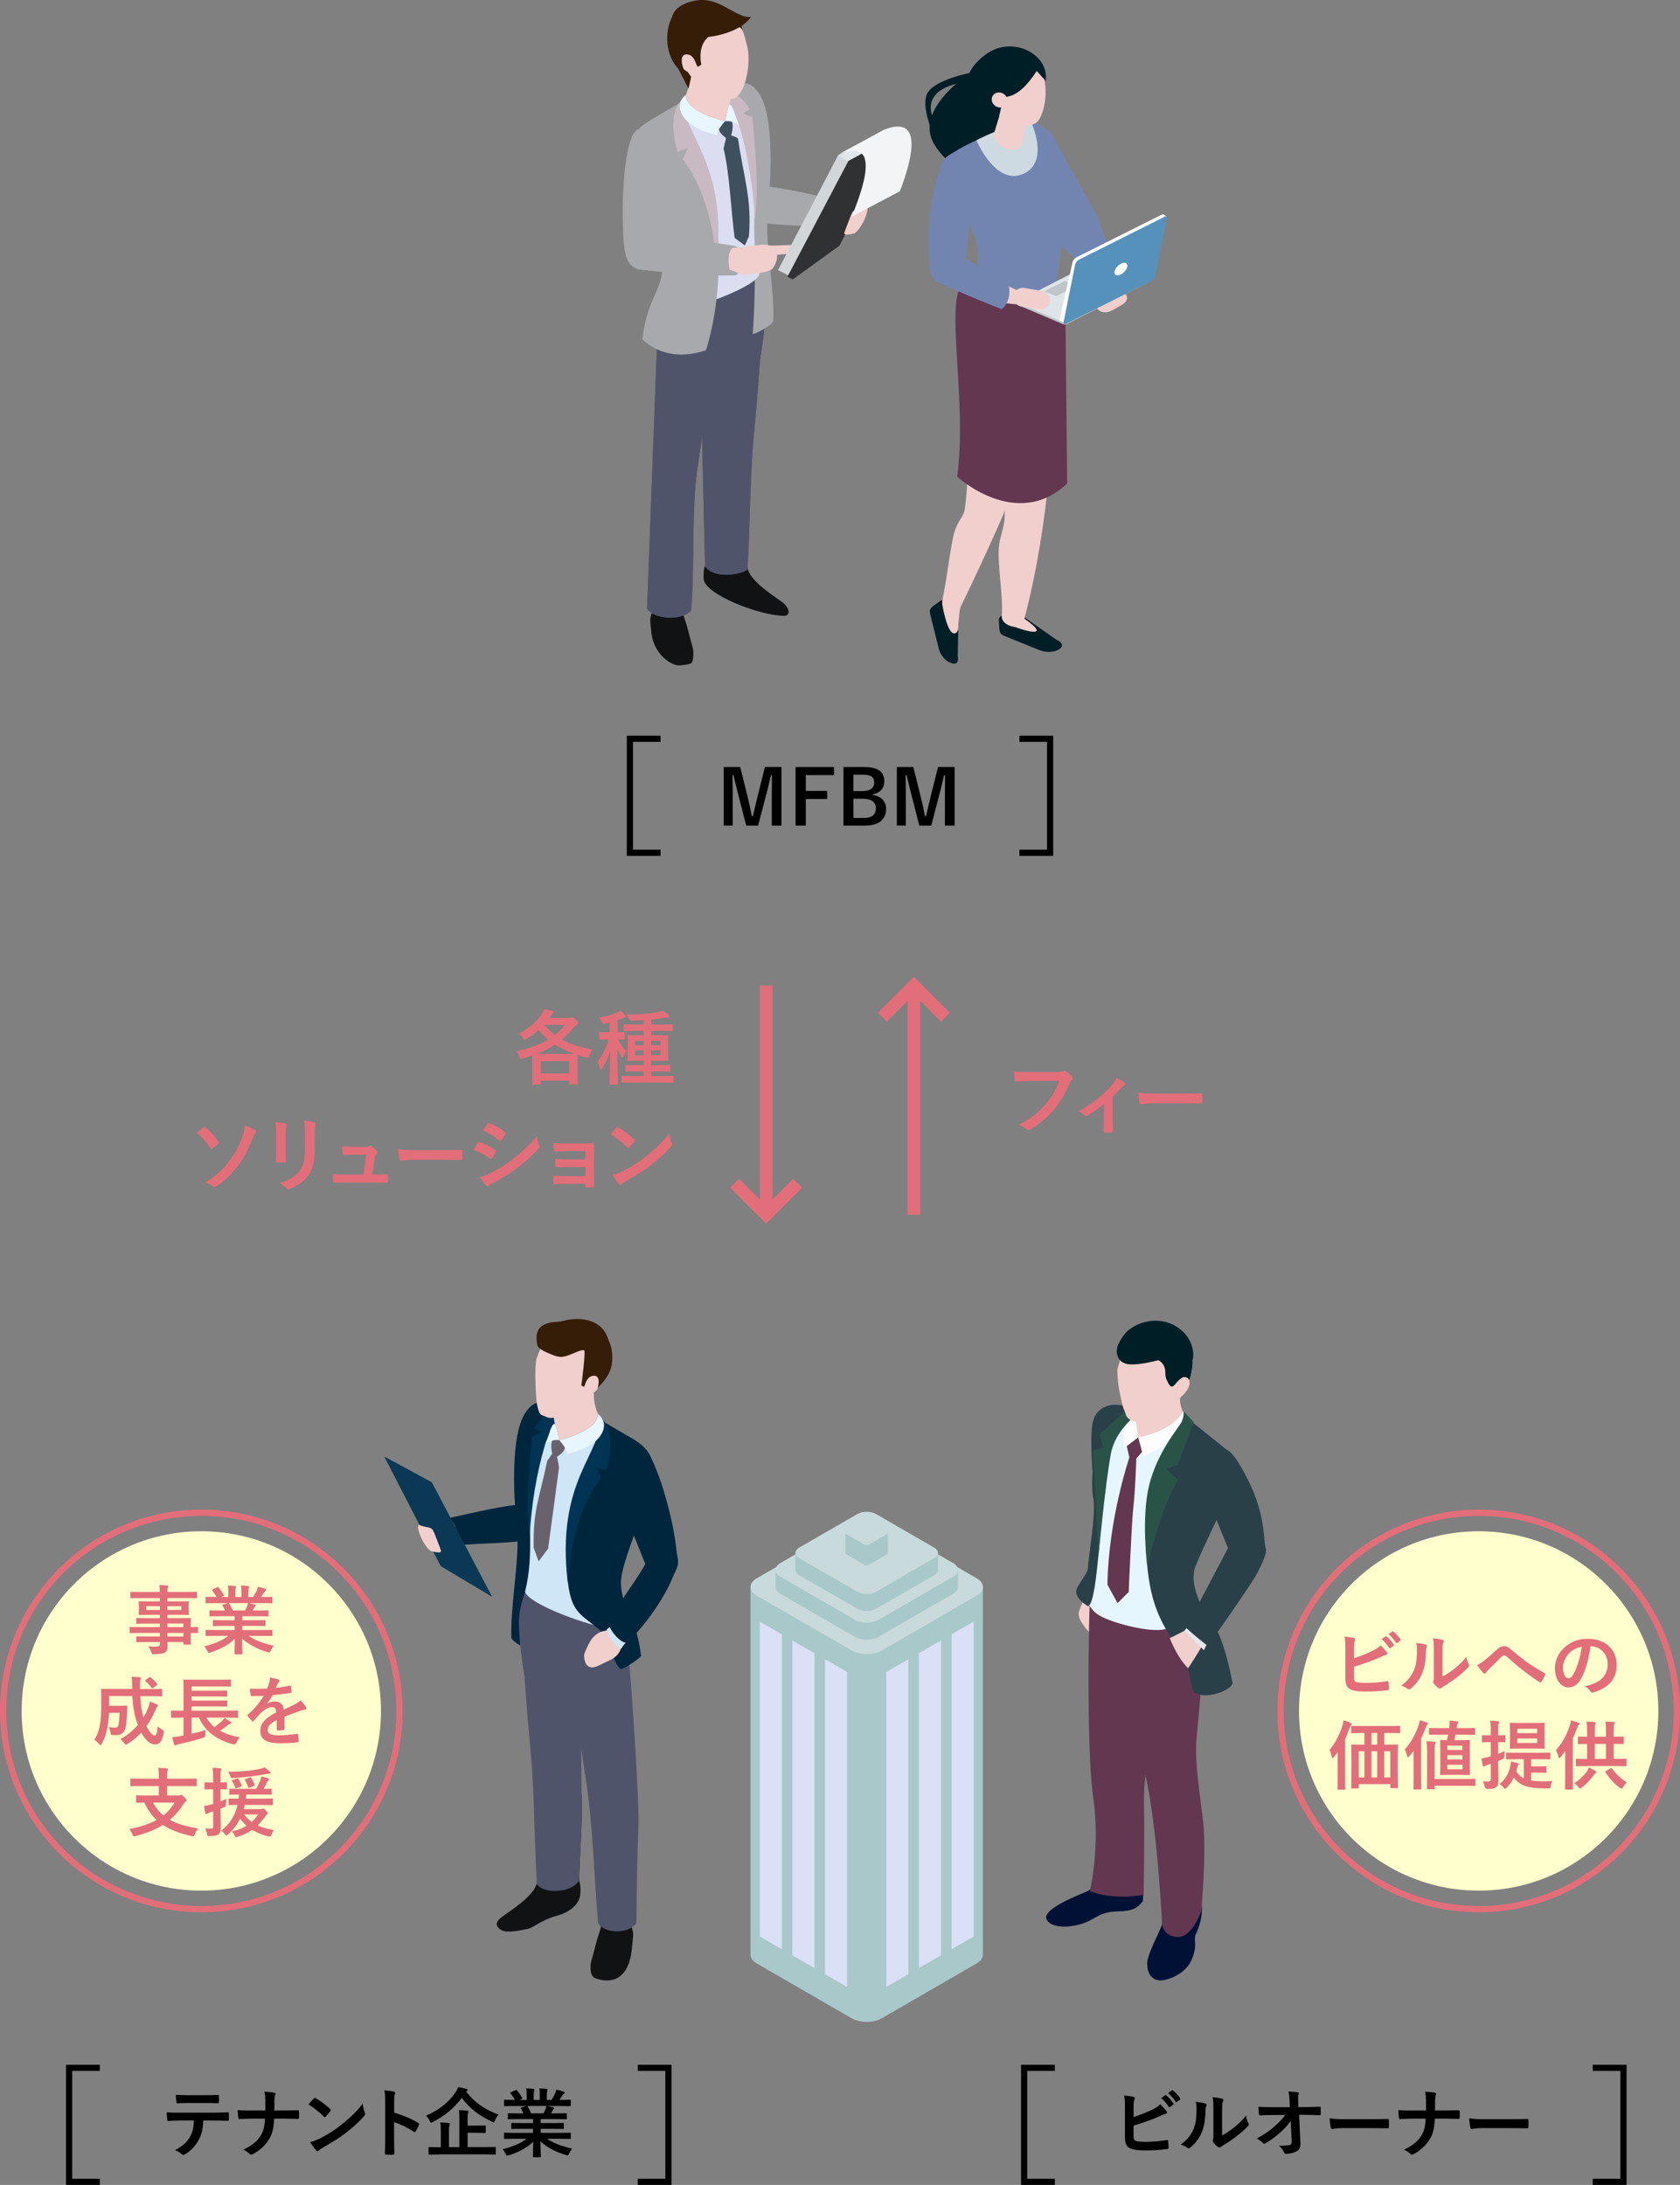 <?xml version="1.0" encoding="UTF-8"?>
<svg xmlns="http://www.w3.org/2000/svg" viewBox="0 0 534.77 695.39">
  <rect x="0" y="0" width="534.77" height="695.39" fill="#808080" stroke="none"/>
  <g isolation="isolate">
    <g id="_レイヤー_2" data-name="レイヤー 2">
      <g id="_デザイン" data-name="デザイン">
        <g>
          <g>
            <path d="m238.89,505.08v117.06c0,1,.65,1.99,1.96,2.75l30.27,17.48c2.62,1.51,6.9,1.51,9.52,0l30.27-17.48c1.31-.76,1.96-1.75,1.96-2.75v-117.06h-73.98Z" fill="#a9c8c9"/>
            <path d="m240.86,507.83c-1.31-.76-1.96-1.75-1.96-2.75,0-1,.65-1.99,1.96-2.75l30.27-17.48c2.62-1.51,6.9-1.51,9.52,0l30.27,17.48c1.31.76,1.96,1.75,1.96,2.75s-.65,1.99-1.96,2.75l-30.27,17.48c-2.62,1.51-6.9,1.51-9.52,0l-30.27-17.48Z" fill="#c8dadc"/>
          </g>
          <g>
            <path d="m246.82,499.65v5.43c0,.78.51,1.56,1.54,2.16l23.79,13.73c2.06,1.19,5.42,1.19,7.48,0l23.79-13.73c1.03-.59,1.54-1.38,1.54-2.16v-5.43h-58.13Z" fill="#a9c8c9"/>
            <path d="m248.36,501.81c-1.03-.59-1.54-1.38-1.54-2.16s.51-1.56,1.54-2.16l23.79-13.73c2.06-1.19,5.42-1.19,7.48,0l23.79,13.73c1.03.59,1.54,1.38,1.54,2.16s-.51,1.57-1.54,2.16l-23.79,13.73c-2.06,1.19-5.42,1.19-7.48,0l-23.79-13.73Z" fill="#c8dadc"/>
          </g>
          <g>
            <path d="m253.21,494.23v5.43c0,.61.4,1.22,1.2,1.68l18.56,10.71c1.6.93,4.23.93,5.83,0l18.56-10.71c.8-.46,1.2-1.07,1.2-1.68v-5.43h-45.36Z" fill="#a9c8c9"/>
            <path d="m254.41,495.91c-.8-.46-1.2-1.07-1.2-1.68s.4-1.22,1.2-1.68l18.56-10.71c1.6-.93,4.23-.93,5.83,0l18.56,10.71c.8.46,1.2,1.07,1.2,1.68,0,.61-.4,1.22-1.2,1.68l-18.56,10.71c-1.6.93-4.23.93-5.83,0l-18.56-10.71Z" fill="#c8dadc"/>
          </g>
          <g>
            <path d="m269.11,487.8v6.43c0,.18.12.36.36.5l5.54,3.2c.48.28,1.26.28,1.74,0l5.54-3.2c.24-.14.36-.32.36-.5v-6.43h-13.55Z" fill="#a9c8c9"/>
            <path d="m269.47,488.31c-.24-.14-.36-.32-.36-.5s.12-.36.36-.5l5.54-3.2c.48-.28,1.26-.28,1.74,0l5.54,3.2c.24.14.36.32.36.5s-.12.36-.36.5l-5.54,3.2c-.48.28-1.26.28-1.74,0l-5.54-3.2Z" fill="#c8dadc"/>
          </g>
          <polygon points="248.89 620.4 241.85 616.34 241.85 516.11 248.89 520.17 248.89 620.4" fill="#dae0f5" mix-blend-mode="multiply"/>
          <polygon points="259.27 626.39 252.23 622.33 252.23 522.1 259.27 526.16 259.27 626.39" fill="#dae0f5" mix-blend-mode="multiply"/>
          <polygon points="269.65 632.39 262.61 628.32 262.61 528.09 269.65 532.15 269.65 632.39" fill="#dae0f5" mix-blend-mode="multiply"/>
          <polygon points="302.88 620.4 309.92 616.34 309.92 516.11 302.88 520.17 302.88 620.4" fill="#dae0f5" mix-blend-mode="multiply"/>
          <polygon points="292.5 626.39 299.54 622.33 299.54 522.1 292.5 526.16 292.5 626.39" fill="#dae0f5" mix-blend-mode="multiply"/>
          <polygon points="282.12 632.39 289.16 628.32 289.16 528.09 282.12 532.15 282.12 632.39" fill="#dae0f5" mix-blend-mode="multiply"/>
        </g>
        <g>
          <circle cx="64.08" cy="544.54" r="57.19" fill="#ffffcd"/>
          <g>
            <path d="m44.44,519.72c-2.09,0-2.81.05-2.95.05-.22,0-.24-.02-.24-.26v-1.44c0-.24.02-.26.24-.26.14,0,.86.05,2.95.05h6.43v-1.13h-3.96c-2.33,0-3.12.05-3.26.05-.24,0-.26-.02-.26-.24v-1.32c0-.24.02-.26.26-.26.14,0,.94.05,3.26.05h3.96v-1.06h-3.1c-2.35,0-3.19.05-3.34.05-.26,0-.29-.02-.29-.29,0-.14.05-.46.05-1.25v-1.3c0-.79-.05-1.1-.05-1.25,0-.26.02-.29.29-.29.14,0,.98.05,3.34.05h3.1v-1.06h-6.05c-2.16,0-2.9.05-3.05.05-.24,0-.26-.02-.26-.26v-1.51c0-.24.02-.26.26-.26.14,0,.89.05,3.05.05h6.05c0-.96-.05-1.54-.17-2.21.89.02,1.66.05,2.5.14.22.02.38.12.38.26,0,.19-.07.31-.14.46-.1.26-.14.55-.14,1.34h6.1c2.16,0,2.9-.05,3.05-.05.24,0,.26.02.26.26v1.51c0,.24-.02.26-.26.26-.14,0-.89-.05-3.05-.05h-6.1v1.06h3.19c2.35,0,3.19-.05,3.36-.05.24,0,.26.02.26.29,0,.14-.05.46-.05,1.25v1.3c0,.79.05,1.1.05,1.25,0,.26-.02.29-.26.29-.17,0-1.01-.05-3.36-.05h-3.19v1.06h3.89c2.35,0,3.19-.05,3.31-.05.24,0,.26.02.26.26,0,.14-.05.72-.05,2.09v.55c1.42,0,1.97-.05,2.09-.05.22,0,.24.02.24.26v1.44c0,.24-.02.26-.24.26-.12,0-.67-.02-2.09-.05v1.22c0,1.44.05,2.06.05,2.21,0,.24-.02.26-.26.26h-1.85c-.24,0-.26-.02-.26-.26v-.53h-5.06c.02.43.02.84.02,1.2,0,1.1-.22,1.75-.86,2.14-.6.34-1.66.5-3.38.53-.72,0-.72-.02-.96-.7-.22-.6-.53-1.25-.94-1.82.89.1,1.54.12,2.42.1,1.03-.02,1.25-.19,1.25-.89v-.55h-3.94c-2.35,0-3.14.05-3.29.05-.24,0-.26-.02-.26-.29v-1.3c0-.26.02-.29.26-.29.14,0,.94.05,3.29.05h3.94v-1.13h-6.43Zm6.43-7.32v-1.2h-4.34v1.2h4.34Zm6.86-1.2h-4.44v1.2h4.44v-1.2Zm-4.44,5.52v1.13h5.09v-1.13h-5.09Zm5.09,4.13v-1.13h-5.09v1.13h5.09Z" fill="#e26e7a"/>
            <path d="m68.76,520.65c-2.16,0-2.88.05-3.02.05-.26,0-.29-.02-.29-.26v-1.42c0-.26.02-.29.29-.29.14,0,.86.05,3.02.05h5.93v-1.3h-3.38c-2.33,0-3.17.05-3.31.05-.24,0-.24-.02-.24-.26v-1.37c0-.26,0-.29.24-.29.14,0,.98.05,3.31.05h3.38v-1.27h-4.51c-2.3,0-3.07.05-3.22.05-.26,0-.29-.02-.29-.24v-1.42c0-.24.02-.26.29-.26.14,0,.91.05,3.22.05h1.46c-.26-.58-.5-1.06-.77-1.51-.12-.22-.14-.31.17-.41l1.56-.43h-3.84c-2.16,0-2.88.05-3.02.05-.26,0-.29-.02-.29-.26v-1.49c0-.26.02-.29.29-.29.14,0,.86.05,3.02.05h.17c-.38-.77-.82-1.37-1.37-2.06-.14-.17-.1-.26.19-.41l1.39-.65c.24-.12.31-.1.46.1.58.7,1.18,1.51,1.61,2.33.12.22.12.24-.19.41l-.58.29h2.23v-1.58c0-.84,0-1.42-.14-2.09.74.02,1.68.07,2.33.14.19.02.29.1.29.22,0,.14-.05.26-.1.41-.07.17-.14.53-.14,1.32v1.58h1.94v-1.56c0-.86,0-1.44-.14-2.11.72.02,1.66.07,2.3.17.22.02.31.1.31.22s-.05.26-.1.38c-.07.17-.14.53-.14,1.32v1.58h1.49c.43-.67.77-1.27,1.1-1.97.17-.36.31-.72.41-1.3.84.17,1.68.41,2.33.62.22.07.31.19.31.31,0,.19-.1.29-.24.41-.17.14-.29.29-.41.46-.31.5-.65.98-.98,1.46h.34c2.16,0,2.88-.05,3.02-.05.24,0,.26.02.26.29v1.49c0,.24-.02.26-.26.26-.14,0-.86-.05-3.02-.05h-4.2c.62.12,1.18.24,1.9.43.19.05.31.14.31.29,0,.17-.12.29-.26.36-.12.07-.24.34-.34.5l-.43.77h1.56c2.3,0,3.07-.05,3.22-.05.24,0,.26.02.26.26v1.42c0,.22-.02.24-.26.24-.14,0-.91-.05-3.22-.05h-4.85v1.27h3.82c2.35,0,3.17-.05,3.31-.05.24,0,.26.02.26.29v1.37c0,.24-.02.26-.26.26-.14,0-.96-.05-3.31-.05h-3.82v1.3h6.31c2.16,0,2.88-.05,3.02-.05.24,0,.26.02.26.29v1.42c0,.24-.02.26-.26.26-.14,0-.86-.05-3.02-.05h-4.27c2.02,1.42,4.54,2.35,7.99,3.12-.31.38-.65.89-.94,1.54-.19.46-.29.62-.53.62-.12,0-.29-.05-.55-.12-3.24-.94-6.1-2.52-8.06-4.3,0,2.86.12,4.34.12,4.75,0,.24-.02.26-.26.26h-2.04c-.22,0-.24-.02-.24-.26,0-.41.07-1.8.1-4.66-2.02,1.92-4.51,3.26-7.7,4.3-.26.1-.43.14-.55.14-.22,0-.31-.17-.53-.62-.31-.62-.65-1.13-.96-1.44,3.19-.79,5.64-1.78,7.66-3.34h-3.89Zm9.27-8.09c.22-.41.41-.82.65-1.39.12-.26.17-.5.26-.96h-6.12c.07.02.12.1.19.19.36.6.74,1.32,1.08,2.16h3.94Z" fill="#e26e7a"/>
            <path d="m44.65,539.81c.12,2.69.46,4.87.98,6.79.58-.94,1.06-1.87,1.44-2.81.26-.7.5-1.39.65-2.21.84.24,1.7.6,2.23.86.24.12.36.24.36.38,0,.17-.17.31-.34.5-.17.17-.31.46-.6,1.18-.74,1.7-1.66,3.36-2.74,4.87.86,1.85,1.97,3,2.57,3,.55,0,.84-.72.98-2.95.31.36.84.67,1.34.94q.7.36.58,1.1c-.38,2.57-1.25,3.74-2.71,3.74-1.66,0-3.24-1.54-4.44-3.77-1.27,1.39-2.71,2.62-4.34,3.58-.29.17-.46.26-.58.26-.14,0-.26-.14-.5-.5-.38-.55-.82-.96-1.22-1.27,2.18-1.15,4.06-2.74,5.57-4.51-1.01-2.57-1.54-5.42-1.75-9.19h-7.39v3.1h3.46c1.46,0,1.9-.05,2.04-.05.24,0,.29.05.29.31-.05.91-.07,1.92-.12,2.64-.12,2.04-.19,3.34-.55,4.46-.43,1.25-1.34,1.99-2.78,1.99-.43,0-.79,0-1.22-.05-.55-.05-.58-.05-.7-.79-.12-.7-.31-1.3-.58-1.73.86.14,1.37.19,1.97.19.55,0,.96-.14,1.15-.86.19-.62.29-1.94.36-3.86h-3.36c-.07,1.66-.22,3-.43,4.2-.31,1.78-.82,3.67-1.87,5.62-.17.31-.29.46-.41.46s-.26-.12-.48-.38c-.46-.53-1.03-1.06-1.49-1.34,1.1-1.61,1.58-3.5,1.87-5.3.22-1.49.34-3.17.34-5.81,0-3.26-.05-4.68-.05-4.82,0-.26.02-.29.29-.29.14,0,.94.05,3.22.05h6.38v-.5c-.02-1.61-.02-2.18-.19-3.38.91.05,1.73.07,2.59.17.24.02.36.14.36.29,0,.19-.07.34-.12.46-.1.29-.14.79-.12,2.4v.58h3.6c2.26,0,3.05-.05,3.19-.05.24,0,.26.02.26.29v1.82c0,.24-.02.26-.26.26-.14,0-.94-.05-3.19-.05h-3.53Zm2.81-5.93c.24-.17.31-.17.5-.02.7.53,1.44,1.2,2.06,2.02.14.19.14.29-.12.46l-1.15.86c-.14.1-.24.17-.31.17s-.12-.07-.19-.17c-.58-.89-1.27-1.56-1.94-2.11-.1-.1-.14-.14-.14-.22s.07-.12.19-.22l1.1-.77Z" fill="#e26e7a"/>
            <path d="m57.71,546.68c-2.14,0-2.88.05-3.02.05-.22,0-.24-.02-.24-.26v-1.78c0-.24.02-.26.24-.26.14,0,.89.05,3.02.05h.72v-6.96c0-1.75-.05-2.57-.05-2.71,0-.24.02-.26.26-.26.14,0,.98.05,3.31.05h8.02c2.33,0,3.12-.05,3.26-.05.26,0,.29.02.29.26v1.75c0,.22-.02.24-.29.24-.14,0-.94-.05-3.26-.05h-9v1.34h7.99c2.23,0,2.98-.05,3.12-.05.24,0,.26.02.26.29v1.39c0,.24-.02.26-.26.26-.14,0-.89-.05-3.12-.05h-7.99v1.32h7.99c2.23,0,2.95-.05,3.1-.05.26,0,.29.02.29.29v1.39c0,.24-.02.26-.29.26-.14,0-.86-.05-3.1-.05h-7.99v1.37h11.52c2.14,0,2.86-.05,3-.05.26,0,.29.02.29.26v1.78c0,.24-.02.26-.29.26-.14,0-.86-.05-3-.05h-6.77c.65,1.18,1.49,2.18,2.52,3.02.94-.65,1.78-1.32,2.45-1.97.31-.29.55-.58.77-.98.77.48,1.32.82,1.92,1.27.17.12.24.22.24.36s-.12.22-.29.24c-.22.07-.43.17-.84.5-.7.55-1.49,1.15-2.45,1.75,1.75.96,3.86,1.66,6.29,2.06-.38.43-.74.98-1.03,1.66q-.36.74-1.08.58c-5.33-1.39-8.95-4.15-10.9-8.5h-2.35v5.14c1.44-.34,2.9-.7,4.49-1.15-.07.43-.1,1.01-.1,1.51q0,.77-.74.98c-2.64.79-5.28,1.46-7.66,1.97-.38.07-.7.19-.84.31-.12.1-.22.14-.36.14-.1,0-.19-.1-.29-.31-.24-.67-.5-1.66-.67-2.33,1.01-.1,1.73-.19,2.57-.36l1.06-.22v-5.69h-.72Z" fill="#e26e7a"/>
            <path d="m90.56,550.21c0,.26-.14.38-.46.43-.31.05-1.03.12-1.7.12-.22,0-.31-.14-.31-.38,0-.86,0-2.06.02-2.93-2.14,1.1-2.9,2.04-2.9,3.19,0,1.01.82,1.66,3.34,1.66,2.21,0,4.13-.22,5.98-.48.22-.02.31.05.34.26.12.55.22,1.39.22,1.97.02.29-.07.46-.26.46-2.06.26-3.62.31-5.95.31-3.94,0-6.02-1.18-6.02-3.96,0-2.3,1.44-3.98,5.06-5.86-.07-1.22-.36-1.7-1.44-1.66-1.13.05-2.21.77-3.31,1.73-1.03,1.01-1.63,1.7-2.4,2.62-.12.14-.19.22-.29.22-.07,0-.17-.07-.26-.17-.34-.34-1.06-1.08-1.37-1.58-.07-.1-.1-.17-.1-.22,0-.1.05-.17.17-.26,1.85-1.66,3.62-3.55,5.02-5.95-1.13.05-2.42.07-3.84.07-.22,0-.29-.12-.34-.38-.07-.38-.17-1.27-.24-1.99,1.82.1,3.7.07,5.52-.02.26-.65.48-1.22.72-2.06.1-.41.17-.82.17-1.46,1.06.17,2.11.43,2.74.67.19.07.29.24.29.41,0,.12-.05.26-.17.36-.14.12-.29.34-.41.58-.14.34-.26.65-.55,1.3,1.46-.17,2.93-.41,4.37-.74.26-.05.34.02.38.24.12.48.22,1.03.24,1.73.02.24-.07.34-.41.38-1.8.26-3.86.53-5.62.72-.55.89-1.08,1.78-1.8,2.66l.02.05c.77-.5,1.75-.74,2.4-.74,1.58,0,2.69.72,2.93,2.59.94-.43,2.3-1.06,3.53-1.68.46-.24,1.22-.67,1.82-1.3.79.84,1.42,1.68,1.68,2.11.14.22.19.38.19.53,0,.19-.12.29-.36.34-.5.07-.98.19-1.46.36-1.56.55-3.12,1.08-5.16,1.92v3.86Z" fill="#e26e7a"/>
            <path d="m44.81,568.45c-2.16,0-2.9.05-3.05.05-.24,0-.26-.02-.26-.26v-1.9c0-.26.02-.29.26-.29.14,0,.89.05,3.05.05h5.76v-.38c0-1.37-.02-1.97-.19-3.07.86.02,1.9.07,2.74.17.22.02.38.14.38.26,0,.19-.1.34-.17.5-.07.24-.14.65-.14,1.9v.62h6.12c2.16,0,2.9-.05,3.05-.05.24,0,.26.02.26.29v1.9c0,.24-.02.26-.26.26-.14,0-.89-.05-3.05-.05h-6.12v2.98h3.5c.36,0,.58-.05.7-.1.1-.05.22-.1.31-.1.17,0,.36.14.96.74.55.53.74.82.74,1.03,0,.19-.12.26-.34.43-.22.17-.36.29-.58.65-1.3,2.04-2.74,3.72-4.39,5.11,2.4,1.34,5.33,2.16,8.93,2.71-.38.5-.77,1.25-1.03,1.92-.17.48-.24.62-.5.62-.12,0-.29-.02-.53-.07-3.7-.84-6.67-1.94-9.1-3.55-2.4,1.51-5.26,2.64-8.69,3.53-.24.07-.41.1-.53.1-.24,0-.31-.17-.48-.62-.26-.67-.65-1.3-.98-1.7,3.53-.72,6.36-1.61,8.67-2.88-1.58-1.49-2.88-3.29-3.89-5.54-1.63.02-2.26.05-2.38.05-.24,0-.26-.02-.26-.26v-1.85c0-.24.02-.26.26-.26.14,0,.94.05,3.26.05h3.72v-2.98h-5.76Zm3.91,5.26c.91,1.68,2.02,3,3.31,4.08,1.39-1.1,2.57-2.45,3.55-4.08h-6.86Z" fill="#e26e7a"/>
            <path d="m70.22,576.66c0,2.3.07,3.58.07,4.78,0,1.32-.19,1.97-.74,2.38-.53.41-1.3.53-2.76.53-.74.02-.79.02-.91-.72-.12-.74-.38-1.34-.58-1.73.53.07.94.07,2.06.07.34,0,.5-.14.5-.67v-4.78l-.94.29c-.43.14-.7.31-.84.41-.12.1-.26.14-.41.14s-.24-.1-.31-.29c-.14-.62-.29-1.44-.41-2.28.7-.1,1.39-.22,2.23-.46l.67-.19v-4.66h-.43c-1.49,0-1.94.05-2.06.05-.24,0-.26-.02-.26-.26v-1.75c0-.24.02-.26.26-.26.12,0,.58.05,2.06.05h.43v-1.27c0-1.54-.05-2.3-.17-3.41.86.02,1.63.07,2.42.17.24.02.41.17.41.26,0,.19-.1.34-.17.5-.14.29-.14.79-.14,2.42v1.32c1.22,0,1.63-.05,1.8-.05.24,0,.26.02.26.26v1.75c0,.24-.02.26-.26.26-.17,0-.58-.05-1.8-.05v3.84c.6-.22,1.22-.48,1.87-.74-.07.41-.12,1.13-.12,1.73s-.07.65-.5.84c-.41.19-.82.36-1.25.53v.98Zm12.77-.89c.26,0,.38-.05.5-.1.1-.05.19-.07.31-.07.19,0,.41.14.84.65.43.46.6.72.6.91,0,.12-.1.24-.26.34-.19.12-.31.24-.62.72-.72,1.01-1.46,1.92-2.33,2.74,1.42.67,3.12,1.15,5.14,1.51-.29.36-.53.89-.74,1.49q-.26.72-.98.53c-1.94-.5-3.65-1.18-5.16-2.09-1.27.89-2.76,1.61-4.56,2.16-.26.1-.43.14-.55.14-.22,0-.26-.17-.46-.55-.29-.58-.6-.96-.89-1.27,1.85-.41,3.38-1.03,4.66-1.8-.74-.67-1.44-1.42-2.06-2.28-.94,1.94-2.21,3.62-3.86,5.04-.26.22-.41.34-.53.34-.14,0-.26-.14-.46-.41-.38-.53-.72-.82-1.15-1.15,2.64-1.94,4.37-4.75,5.18-8.16-1.75.02-2.45.05-2.57.05-.24,0-.26-.02-.26-.29v-1.56c0-.24.02-.26.26-.26.14,0,.89.05,2.95.05.05-.41.07-.86.1-1.3-1.97,0-2.71.05-2.83.05-.24,0-.26-.02-.26-.29v-1.37c0-.24.02-.26.26-.26.14,0,.91.05,3.12.05h5.16c.53-.89.96-1.78,1.3-2.62.14-.41.29-.86.36-1.3.82.17,1.51.34,2.14.58.19.07.31.22.31.34,0,.14-.1.26-.22.36-.17.12-.26.24-.38.46-.38.74-.67,1.37-1.15,2.18,1.56,0,2.18-.05,2.33-.05.24,0,.26.02.26.26v1.37c0,.26-.02.29-.26.29-.17,0-.94-.05-3.14-.05h-4.66c-.05.46-.1.89-.17,1.3h5.18c2.26,0,3.05-.05,3.19-.05.22,0,.24.02.24.26v1.56c0,.26,0,.29-.24.29-.14,0-.94-.05-3.19-.05h-5.54c-.1.46-.22.89-.34,1.32h5.45Zm2.86-11.95c.14.14.26.26.26.41,0,.17-.19.29-.5.29-.26,0-.65.07-1.06.14-2.98.58-6.94,1.01-10.18,1.22-.77.05-.84.07-1.08-.65-.17-.48-.46-1.01-.7-1.32,3.82-.02,7.37-.34,10.3-.96.55-.12,1.01-.29,1.34-.46.55.36,1.3,1.01,1.61,1.32Zm-10.51,2.21c.31-.12.36-.1.5.1.48.67.79,1.32,1.1,2.02.1.24.07.29-.24.41l-1.32.55c-.31.12-.38.12-.48-.14-.26-.79-.55-1.37-1.01-2.06-.17-.22-.14-.24.17-.36l1.27-.5Zm2.4,11.45c.7.96,1.49,1.73,2.4,2.38.79-.7,1.44-1.49,1.99-2.38h-4.39Zm1.75-8.54c-.34.14-.38.14-.48-.14-.26-.82-.65-1.58-1.03-2.3-.1-.17,0-.24.34-.36l1.08-.41c.34-.14.41-.1.53.1.48.74.82,1.42,1.1,2.18.07.22.05.29-.24.41l-1.3.53Z" fill="#e26e7a"/>
          </g>
          <circle cx="64.08" cy="544.54" r="63.08" fill="none" stroke="#e26e7a" stroke-miterlimit="10" stroke-width="2"/>
        </g>
        <g>
          <circle cx="470.69" cy="544.54" r="57.19" fill="#ffffcd"/>
          <g>
            <path d="m431.01,527.74c2.11-.7,3.94-1.39,5.86-2.33,1.3-.62,1.9-1.01,2.57-1.73.84.7,1.63,1.68,1.99,2.16.12.14.19.29.19.43,0,.19-.12.36-.41.43-.67.17-1.34.5-1.99.79-2.38,1.08-5.06,2.04-8.23,2.98v3.19c0,1.13.17,1.51.79,1.7.62.17,1.56.26,3.02.26,2.26,0,4.27-.17,6.77-.55.36-.05.41.05.43.34.07.67.14,1.58.14,2.09,0,.31-.14.41-.5.43-2.71.34-4.1.43-7.13.43-2.14,0-3.55-.22-4.56-.65-1.2-.5-1.7-1.63-1.7-3.6v-8.86c0-2.28-.05-3.19-.24-4.39,1.13.12,2.26.26,3.02.48.29.07.38.22.38.38s-.07.34-.17.5c-.19.38-.24,1.03-.24,2.16v3.34Zm10.03-6.94c.12-.1.22-.07.36.05.74.58,1.61,1.54,2.28,2.57.1.14.1.26-.07.38l-1.01.74c-.17.12-.29.1-.41-.07-.72-1.1-1.49-2.02-2.42-2.78l1.27-.89Zm2.14-1.56c.14-.1.22-.07.36.05.89.67,1.75,1.63,2.28,2.47.1.14.12.29-.07.43l-.96.74c-.19.14-.31.07-.41-.07-.65-1.03-1.42-1.94-2.4-2.76l1.2-.86Z" fill="#e26e7a"/>
            <path d="m453.86,523.44c.41.12.46.41.31.74-.26.53-.29,1.06-.29,1.63-.05,3-.5,5.28-1.3,7.06-.62,1.46-1.68,3.02-3.41,4.51-.24.19-.43.31-.62.31-.14,0-.29-.07-.46-.19-.6-.41-1.18-.7-2.04-1.01,1.87-1.42,3.14-2.88,3.98-4.78.67-1.63.98-2.95,1.01-6.79,0-.91-.05-1.3-.24-2.02,1.37.17,2.47.34,3.05.53Zm5.33,10.15c1.18-.62,2.28-1.37,3.41-2.23,1.44-1.1,2.86-2.38,4.2-4.08.1.84.34,1.63.74,2.42.07.17.14.29.14.41,0,.17-.1.34-.36.6-1.2,1.22-2.3,2.21-3.55,3.14-1.25.96-2.59,1.9-4.27,2.88-.43.29-.48.34-.7.5-.14.12-.31.19-.48.19-.14,0-.31-.07-.5-.19-.53-.36-1.08-.98-1.44-1.46-.14-.22-.22-.36-.22-.5,0-.12.02-.22.1-.36.17-.31.14-.6.14-1.82v-7.51c0-2.09,0-3.07-.24-4.18.96.12,2.28.29,3,.5.31.07.43.22.43.41,0,.14-.07.36-.19.6-.22.46-.22.94-.22,2.66v8.02Z" fill="#e26e7a"/>
            <path d="m472.29,528.65c.79-.62,2.52-2.11,4.3-3.72.79-.72,1.39-1.01,2.09-1.01.82,0,1.27.22,2.09.89,1.8,1.44,2.83,2.4,5.18,4.13,2.14,1.54,3.79,2.47,5.66,3.53.24.1.36.29.24.5-.26.72-.72,1.63-1.18,2.26-.12.17-.22.24-.31.24s-.19-.02-.34-.12c-1.15-.67-3.77-2.59-5.18-3.7-1.73-1.3-3.46-2.83-5.04-4.25-.46-.43-.77-.55-1.06-.55-.26,0-.5.22-.82.5-1.18,1.18-2.9,2.83-4.03,3.96-.48.5-.67.74-.86,1.06-.12.19-.26.29-.43.29s-.31-.07-.46-.22c-.5-.5-1.39-1.66-1.97-2.5.72-.29,1.32-.67,2.11-1.3Z" fill="#e26e7a"/>
            <path d="m506.28,523.95c-.55,4.08-1.56,7.82-3,10.35-1.03,1.8-2.28,2.76-4.08,2.76-2.11,0-4.25-2.26-4.25-6.17,0-2.3.98-4.51,2.71-6.24,2.02-2.02,4.56-3.07,7.8-3.07,5.76,0,9.14,3.55,9.14,8.33,0,4.46-2.52,7.27-7.39,8.74-.5.14-.72.05-1.03-.43-.26-.41-.77-.96-1.68-1.51,4.06-.96,7.25-2.64,7.25-7.18,0-2.86-2.16-5.57-5.38-5.57h-.1Zm-6.89,2.33c-1.15,1.3-1.87,2.9-1.87,4.44,0,2.21.89,3.43,1.63,3.43.62,0,1.15-.31,1.8-1.46,1.06-1.94,2.14-5.4,2.54-8.59-1.68.34-3.02,1.01-4.1,2.18Z" fill="#e26e7a"/>
            <path d="m425.79,560.63c0-.86,0-1.94.02-2.98-.36.53-.77,1.03-1.2,1.56-.19.22-.34.34-.43.34-.14,0-.22-.14-.26-.41-.14-.82-.43-1.68-.72-2.18,1.85-2.16,3.14-4.8,4.1-7.73.17-.58.31-1.13.38-1.73.79.24,1.54.48,2.21.82.24.1.38.22.38.43,0,.17-.12.29-.26.43-.17.14-.26.36-.48.96-.43,1.22-.86,2.35-1.37,3.43v12.15c0,2.33.05,3.5.05,3.62,0,.24-.02.26-.26.26h-1.94c-.24,0-.26-.02-.26-.26,0-.14.05-1.3.05-3.62v-5.09Zm7.87-9.07c-2.35,0-3.14.05-3.29.05-.24,0-.26-.02-.26-.26v-1.78c0-.26.02-.29.26-.29.14,0,.94.05,3.29.05h8.5c2.35,0,3.14-.05,3.29-.05.24,0,.26.02.26.29v1.78c0,.24-.02.26-.26.26-.14,0-.94-.05-3.29-.05h-1.54v3.7h.74c2.33,0,3.17-.05,3.34-.05.24,0,.26.02.26.26,0,.14-.05,1.08-.05,3.94v4.18c0,4.22.05,5.11.05,5.26,0,.24-.02.26-.26.26h-1.87c-.24,0-.26-.02-.26-.26v-1.01h-10.06v1.1c0,.24-.02.26-.26.26h-1.85c-.24,0-.26-.02-.26-.26,0-.14.05-1.03.05-5.28v-3.79c0-3.31-.05-4.22-.05-4.39,0-.24.02-.26.26-.26.14,0,.96.05,3.29.05h.62v-3.7h-.65Zm.65,14.14v-8.33h-1.8v8.33h1.8Zm4.08-10.44v-3.7h-1.85v3.7h1.85Zm0,10.44v-8.33h-1.85v8.33h1.85Zm2.23-8.33v8.33h1.94v-8.33h-1.94Z" fill="#e26e7a"/>
            <path d="m449.96,560.41c0-.91,0-2.06.02-3.17-.43.58-.89,1.15-1.37,1.7-.19.22-.31.34-.43.34-.1,0-.19-.14-.26-.43-.19-.72-.48-1.54-.77-2.02,1.92-2.14,3.36-4.7,4.37-7.63.19-.58.34-1.1.41-1.68.77.19,1.49.38,2.21.67.26.1.38.17.38.36,0,.17-.07.26-.24.43-.17.14-.29.36-.5.98-.43,1.18-.91,2.3-1.42,3.36v12.29c0,2.35.05,3.53.05,3.65,0,.24-.02.26-.26.26h-1.99c-.22,0-.24-.02-.24-.26,0-.14.05-1.3.05-3.65v-5.21Zm4.3-3.12c0-1.46-.05-2.21-.17-3.12.91.02,1.61.07,2.47.17.24.02.41.17.41.31,0,.17-.1.31-.17.53-.1.26-.14.7-.14,2.09v8.93h9.6c2.26,0,3-.05,3.14-.05.24,0,.26.02.26.29v1.7c0,.24-.02.26-.26.26-.14,0-.89-.05-3.14-.05h-9.6v.86c0,.24-.02.26-.26.26h-1.92c-.24,0-.26-.02-.26-.26,0-.14.05-.89.05-2.54v-9.39Zm4.13-5.21c-2.35,0-3.14.05-3.29.05-.24,0-.24-.02-.24-.29v-1.63c0-.22,0-.24.24-.24.14,0,.94.05,3.29.05h2.86l.1-.7c.07-.65.12-1.25.1-1.7.84.05,1.66.12,2.42.22.24,0,.36.14.36.29,0,.12-.07.26-.17.38-.12.17-.22.36-.26.7-.05.26-.1.55-.12.82h2.35c2.35,0,3.12-.05,3.26-.05.24,0,.26.02.26.24v1.63c0,.26-.02.29-.26.29-.14,0-.91-.05-3.26-.05h-2.71c-.1.6-.24,1.18-.36,1.75h1.97c1.9,0,2.54-.05,2.69-.05.26,0,.29.02.29.26,0,.14-.05.91-.05,2.62v5.4c0,1.7.05,2.45.05,2.59,0,.24-.02.26-.29.26-.14,0-.79-.05-2.69-.05h-3.55c-1.9,0-2.54.05-2.71.05-.24,0-.26-.02-.26-.26,0-.17.05-.89.05-2.59v-5.4c0-1.7-.05-2.45-.05-2.62,0-.24.02-.26.26-.26.14,0,.65.05,1.92.05.14-.62.24-1.2.36-1.75h-2.54Zm2.33,4.87h4.82v-1.37h-4.82v1.37Zm4.82,3.05v-1.39h-4.82v1.39h4.82Zm0,1.68h-4.82v1.42h4.82v-1.42Z" fill="#e26e7a"/>
            <path d="m476.91,561.66c0,2.3.07,3.6.07,4.8,0,1.32-.19,1.97-.77,2.38-.53.38-1.13.5-2.64.53q-.74.02-.94-.72c-.14-.67-.36-1.3-.58-1.73.58.07,1.13.07,1.75.07s.74-.22.74-.91v-4.73c-.36.12-.7.24-1.03.34-.43.14-.7.29-.84.41-.12.1-.26.14-.38.14-.14,0-.24-.1-.29-.29-.17-.65-.31-1.49-.41-2.3.7-.1,1.34-.22,2.18-.46l.77-.22v-4.49h-.31c-1.63,0-2.11.05-2.26.05-.24,0-.26-.02-.26-.26v-1.75c0-.24.02-.26.26-.26.14,0,.62.05,2.26.05h.31v-1.27c0-1.54-.02-2.3-.17-3.41.89.02,1.61.07,2.45.17.22.02.38.12.38.26,0,.19-.1.34-.17.5-.14.29-.14.79-.14,2.42v1.32c1.42,0,1.9-.05,2.04-.05.24,0,.26.02.26.26v1.75c0,.24-.02.26-.26.26-.14,0-.62-.05-2.04-.05v3.72c.67-.26,1.37-.53,2.06-.86-.05.48-.07,1.01-.1,1.56,0,.79-.02.74-.72,1.06l-1.25.55v1.15Zm6-1.75c-2.28,0-3.1.05-3.24.05-.24,0-.26-.02-.26-.24v-1.63c0-.26.02-.29.26-.29.14,0,.96.05,3.24.05h7.06c2.3,0,3.1-.05,3.24-.05.26,0,.29.02.29.29v1.63c0,.22-.02.24-.29.24-.14,0-.94-.05-3.24-.05h-2.59v2.28h2.14c1.68,0,2.28-.05,2.45-.05.24,0,.26.02.26.26v1.56c0,.24-.02.26-.26.26-.17,0-.77-.05-2.45-.05h-2.14v2.52c1.01.17,2.16.22,3.48.24,1.1,0,2.11-.02,3.22-.1-.19.41-.34.94-.43,1.54-.1.79-.19.82-.89.82h-1.63c-4.49-.07-7.39-.82-9.26-3.46-.55,1.18-1.27,2.23-2.28,3.26-.22.22-.36.34-.48.34-.17,0-.31-.14-.55-.43-.38-.48-.84-.86-1.25-1.1,2.18-1.66,3-3.74,3.48-5.81.12-.53.17-.96.19-1.37.77.17,1.3.29,1.97.48.31.1.46.17.46.36,0,.17-.07.26-.19.41-.1.12-.14.29-.24.62-.12.41-.22.82-.34,1.2.62,1.08,1.42,1.82,2.4,2.3v-6.1h-2.11Zm5.59-11.55c2.09,0,2.78-.05,2.93-.05.24,0,.26.02.26.29,0,.14-.05.74-.05,2.18v3.34c0,1.42.05,2.04.05,2.18,0,.24-.02.26-.26.26-.14,0-.84-.05-2.93-.05h-4.68c-2.11,0-2.81.05-2.95.05-.24,0-.26-.02-.26-.26,0-.17.05-.77.05-2.18v-3.34c0-1.44-.05-2.04-.05-2.18,0-.26.02-.29.26-.29.14,0,.84.05,2.95.05h4.68Zm-5.52,1.85v1.39h6.31v-1.39h-6.31Zm6.31,3.1h-6.31v1.42h6.31v-1.42Z" fill="#e26e7a"/>
            <path d="m498.22,560.12c0-.84,0-1.85.02-2.83-.48.67-.96,1.32-1.49,1.97-.17.22-.31.31-.41.31-.12,0-.19-.12-.26-.41-.22-.89-.55-1.7-.84-2.11,2.09-2.35,3.55-4.99,4.44-7.85.19-.55.31-1.1.36-1.68.82.22,1.68.46,2.35.74.26.12.41.17.41.34,0,.19-.1.29-.29.43-.14.12-.26.36-.48.96-.41,1.1-.86,2.21-1.39,3.26v12.39c0,2.35.05,3.53.05,3.65,0,.24-.02.26-.26.26h-1.99c-.24,0-.26-.02-.26-.26,0-.14.05-1.3.05-3.65v-5.52Zm6.74,3.94c.38-.55.58-.94.82-1.54.77.34,1.49.74,2.11,1.13.22.14.26.26.26.38,0,.19-.14.29-.34.41-.14.07-.29.26-.6.67-.96,1.32-2.18,2.69-3.74,3.84-.26.19-.41.31-.53.31s-.24-.14-.48-.46c-.38-.5-.91-.98-1.39-1.27,1.8-1.1,2.95-2.28,3.89-3.48Zm.26-1.97c-2.35,0-3.17.05-3.31.05-.26,0-.29-.02-.29-.24v-1.87c0-.24.02-.26.29-.26.14,0,.96.05,3.29.05v-4.78c-1.85.02-2.54.05-2.66.05-.24,0-.26-.02-.26-.24v-1.85c0-.26.02-.29.26-.29.12,0,.82.05,2.66.05v-1.18c0-1.7-.02-2.42-.17-3.65.89.02,1.7.07,2.54.17.22.02.36.14.36.29,0,.17-.07.29-.14.48-.1.29-.12.89-.12,2.66v1.22h3.53v-1.18c0-1.7-.02-2.45-.17-3.65.91.02,1.7.07,2.54.17.24.02.38.14.38.26,0,.17-.07.31-.14.48-.12.31-.14.91-.14,2.66v1.25c2.02,0,2.78-.05,2.93-.05.26,0,.29.02.29.29v1.85c0,.22-.02.24-.29.24-.14,0-.91-.05-2.93-.05v4.78h.53c2.35,0,3.17-.05,3.31-.05.24,0,.26.02.26.26v1.87c0,.22-.02.24-.26.24-.14,0-.96-.05-3.31-.05h-8.98Zm5.98-2.28v-4.78h-3.53v4.78h3.53Zm1.44,2.98c.29-.17.34-.17.48.07,1.3,1.82,2.93,3.36,4.75,4.42-.41.38-.86.91-1.2,1.51-.19.36-.31.5-.48.5-.12,0-.29-.12-.58-.31-1.78-1.27-3.31-2.98-4.56-4.9-.14-.24-.1-.26.22-.46l1.37-.84Z" fill="#e26e7a"/>
          </g>
          <circle cx="470.69" cy="544.54" r="63.08" fill="none" stroke="#e26e7a" stroke-miterlimit="10" stroke-width="2"/>
        </g>
        <g>
          <g>
            <g>
              <path d="m64.71,674.89c-.14,2.69-.48,4.3-1.42,6.12-.96,1.87-2.69,3.62-4.22,4.54-.26.17-.5.29-.72.29-.17,0-.34-.07-.5-.24-.48-.48-1.3-.96-2.14-1.27,2.35-1.27,3.77-2.45,4.78-4.27.89-1.58,1.13-2.88,1.22-5.16h-4.56c-1.2,0-2.38.07-3.6.14-.22.02-.29-.14-.31-.46-.12-.67-.19-1.58-.19-2.3,1.34.12,2.69.12,4.08.12h10.78c1.87,0,3.26-.05,4.68-.14.24,0,.26.14.26.48.02.31.02,1.54,0,1.85,0,.31-.14.41-.36.41-1.25-.05-2.9-.1-4.56-.1h-3.22Zm-4.75-5.57c-1.1,0-2.06.05-3.41.1-.31,0-.38-.12-.41-.41-.07-.58-.1-1.44-.17-2.3,1.68.1,2.9.12,3.98.12h5.38c1.34,0,2.86-.02,4.06-.1.24,0,.29.14.29.46.05.58.05,1.18,0,1.75,0,.34-.05.46-.31.46-1.3-.05-2.71-.07-4.03-.07h-5.38Z"/>
              <path d="m90.54,671.68c1.34,0,2.93-.02,4.18-.05.34-.02.43.02.46.43.05.6.05,1.27,0,1.87,0,.38-.1.46-.46.46-.86,0-2.69-.1-4.03-.1h-3.41c-.24,3.48-.6,4.85-1.63,6.55-1.13,1.9-3.05,3.65-5.11,4.73-.19.12-.36.17-.55.17s-.36-.07-.53-.24c-.6-.55-1.18-.96-2.02-1.32,2.71-1.3,4.3-2.57,5.45-4.34.94-1.44,1.34-3,1.46-5.54h-4.63c-1.18,0-2.54.1-3.46.12-.31.02-.38-.1-.43-.46-.07-.48-.12-1.49-.17-2.38,1.56.12,2.9.12,4.08.12h4.73c0-1.2,0-2.5-.02-3.55-.02-.77-.05-1.46-.29-2.42,1.2.05,2.42.14,3.19.34.26.07.36.17.36.34,0,.14-.07.31-.17.53-.1.22-.19.79-.19,1.46,0,1.13,0,1.92-.02,3.29h3.22Z"/>
              <path d="m99.87,667.88c.1-.12.22-.19.34-.19.1,0,.19.05.31.12,1.22.65,3.22,2.11,4.58,3.41.14.14.22.24.22.34s-.05.19-.14.31c-.36.48-1.15,1.44-1.49,1.8-.12.12-.19.19-.29.19s-.19-.07-.31-.19c-1.44-1.49-3.17-2.86-4.9-3.91.53-.65,1.22-1.39,1.68-1.87Zm2.09,12.65c2.93-1.51,4.49-2.52,6.91-4.46,2.93-2.38,4.54-3.91,6.58-6.53.14,1.2.36,2.02.67,2.81.07.17.12.31.12.46,0,.22-.12.41-.38.72-1.27,1.49-3.34,3.41-5.52,5.09-1.99,1.56-4.01,2.9-7.25,4.7-1.08.65-1.39.89-1.61,1.1-.14.14-.29.24-.43.24-.12,0-.26-.1-.41-.26-.6-.67-1.34-1.66-1.92-2.66,1.22-.34,1.97-.55,3.24-1.2Z"/>
              <path d="m125.46,672.37c2.93.91,5.26,1.85,7.63,3.26.26.14.38.31.26.62-.31.79-.7,1.54-1.03,2.09-.1.17-.19.26-.31.26-.07,0-.17-.02-.26-.12-2.21-1.42-4.37-2.47-6.31-3.07v5.3c0,1.56.05,2.98.1,4.7.02.29-.1.36-.43.36-.7.05-1.44.05-2.14,0-.34,0-.46-.07-.46-.36.07-1.78.1-3.19.1-4.73v-11.81c0-1.8-.07-2.59-.24-3.55,1.1.07,2.3.19,3,.38.34.07.46.22.46.41,0,.14-.07.34-.19.55-.17.31-.17.91-.17,2.26v3.43Z"/>
              <path d="m148.38,665.72c2.69,3.48,6.14,5.76,10.27,7.27-.43.55-.79,1.1-1.08,1.85-.17.43-.24.6-.41.6-.12,0-.29-.07-.55-.19-4.08-1.87-7.25-4.3-9.6-7.58-2.57,3.46-5.69,5.86-9.22,7.68-.29.14-.46.24-.58.24-.17,0-.24-.17-.43-.58-.29-.62-.7-1.2-1.13-1.66,4.49-1.99,7.34-4.51,9.26-7.3.43-.62.67-1.13.89-1.78.94.12,1.9.36,2.59.53.26.07.43.19.43.38,0,.14-.1.26-.26.36l-.19.17Zm-8.71,19.99c-2.14,0-2.86.05-3.02.05-.22,0-.24-.02-.24-.24v-1.92c0-.24.02-.26.24-.26.17,0,.89.05,3.02.05h.65v-5.26c0-1.15-.02-1.94-.19-2.62.91.02,1.85.07,2.71.17.24.02.38.14.38.26,0,.22-.1.34-.17.5-.12.29-.14.77-.14,1.75v5.18h3.31v-9.15c0-1.13-.02-1.94-.17-2.62.89.02,1.87.07,2.69.17.24.02.38.14.38.26,0,.22-.07.36-.14.53-.14.29-.14.77-.14,1.73v2.23h2.42c2.18,0,2.95-.05,3.1-.05.24,0,.26.02.26.26v1.87c0,.24-.02.26-.26.26-.14,0-.91-.05-3.1-.05h-2.42v4.54h5.71c2.11,0,2.86-.05,3-.05.24,0,.26.02.26.26v1.92c0,.22-.02.24-.26.24-.14,0-.89-.05-3-.05h-14.88Z"/>
              <path d="m163.74,680.7c-2.16,0-2.88.05-3.02.05-.26,0-.29-.02-.29-.26v-1.42c0-.26.02-.29.29-.29.14,0,.86.05,3.02.05h5.93v-1.3h-3.38c-2.33,0-3.17.05-3.31.05-.24,0-.24-.02-.24-.26v-1.37c0-.26,0-.29.24-.29.14,0,.98.05,3.31.05h3.38v-1.27h-4.51c-2.3,0-3.07.05-3.22.05-.26,0-.29-.02-.29-.24v-1.42c0-.24.02-.26.29-.26.14,0,.91.05,3.22.05h1.46c-.26-.58-.5-1.06-.77-1.51-.12-.22-.14-.31.17-.41l1.56-.43h-3.84c-2.16,0-2.88.05-3.02.05-.26,0-.29-.02-.29-.26v-1.49c0-.26.02-.29.29-.29.14,0,.86.05,3.02.05h.17c-.38-.77-.82-1.37-1.37-2.06-.14-.17-.1-.26.19-.41l1.39-.65c.24-.12.31-.1.46.1.58.7,1.18,1.51,1.61,2.33.12.22.12.24-.19.41l-.58.29h2.23v-1.58c0-.84,0-1.42-.14-2.09.74.02,1.68.07,2.33.14.19.02.29.1.29.22,0,.14-.05.26-.1.41-.07.17-.14.53-.14,1.32v1.58h1.94v-1.56c0-.86,0-1.44-.14-2.11.72.02,1.66.07,2.3.17.22.02.31.1.31.22s-.05.26-.1.38c-.07.17-.14.53-.14,1.32v1.58h1.49c.43-.67.77-1.27,1.1-1.97.17-.36.31-.72.41-1.3.84.17,1.68.41,2.33.62.22.07.31.19.31.31,0,.19-.1.29-.24.41-.17.14-.29.29-.41.46-.31.5-.65.98-.98,1.46h.34c2.16,0,2.88-.05,3.02-.05.24,0,.26.02.26.29v1.49c0,.24-.02.26-.26.26-.14,0-.86-.05-3.02-.05h-4.2c.62.12,1.18.24,1.9.43.19.05.31.14.31.29,0,.17-.12.29-.26.36-.12.07-.24.34-.34.5l-.43.77h1.56c2.3,0,3.07-.05,3.22-.05.24,0,.26.02.26.26v1.42c0,.22-.02.24-.26.24-.14,0-.91-.05-3.22-.05h-4.85v1.27h3.82c2.35,0,3.17-.05,3.31-.05.24,0,.26.02.26.29v1.37c0,.24-.02.26-.26.26-.14,0-.96-.05-3.31-.05h-3.82v1.3h6.31c2.16,0,2.88-.05,3.02-.05.24,0,.26.02.26.29v1.42c0,.24-.02.26-.26.26-.14,0-.86-.05-3.02-.05h-4.27c2.02,1.42,4.54,2.35,7.99,3.12-.31.38-.65.89-.94,1.54-.19.46-.29.62-.53.62-.12,0-.29-.05-.55-.12-3.24-.94-6.1-2.52-8.06-4.3,0,2.86.12,4.34.12,4.75,0,.24-.02.26-.26.26h-2.04c-.22,0-.24-.02-.24-.26,0-.41.07-1.8.1-4.66-2.02,1.92-4.51,3.26-7.71,4.3-.26.1-.43.14-.55.14-.22,0-.31-.17-.53-.62-.31-.62-.65-1.13-.96-1.44,3.19-.79,5.64-1.78,7.66-3.34h-3.89Zm9.26-8.09c.22-.41.41-.82.65-1.39.12-.26.17-.5.26-.96h-6.12c.07.02.12.1.19.19.36.6.74,1.32,1.08,2.16h3.94Z"/>
            </g>
            <polyline points="31.77 694.41 22 694.41 22 658.13 31.77 658.13" fill="none" stroke="#000" stroke-miterlimit="10" stroke-width="1.96"/>
            <polyline points="203 694.41 212.77 694.41 212.77 658.13 203 658.13" fill="none" stroke="#000" stroke-miterlimit="10" stroke-width="1.96"/>
          </g>
          <g>
            <g>
              <path d="m360.85,673.79c2.11-.7,3.94-1.39,5.86-2.33,1.3-.62,1.9-1.01,2.57-1.73.84.7,1.63,1.68,1.99,2.16.12.14.19.29.19.43,0,.19-.12.36-.41.43-.67.17-1.34.5-1.99.79-2.38,1.08-5.06,2.04-8.23,2.98v3.19c0,1.13.17,1.51.79,1.7.62.17,1.56.26,3.02.26,2.26,0,4.27-.17,6.77-.55.36-.05.41.05.43.34.07.67.14,1.58.14,2.09,0,.31-.14.41-.5.43-2.71.34-4.1.43-7.13.43-2.14,0-3.55-.22-4.56-.65-1.2-.5-1.7-1.63-1.7-3.6v-8.86c0-2.28-.05-3.19-.24-4.39,1.13.12,2.26.26,3.02.48.29.07.38.22.38.38s-.07.34-.17.5c-.19.38-.24,1.03-.24,2.16v3.34Zm10.03-6.94c.12-.1.22-.07.36.05.74.58,1.61,1.54,2.28,2.57.1.14.1.26-.07.38l-1.01.74c-.17.12-.29.1-.41-.07-.72-1.1-1.49-2.02-2.42-2.78l1.27-.89Zm2.14-1.56c.14-.1.22-.07.36.05.89.67,1.75,1.63,2.28,2.47.1.14.12.29-.07.43l-.96.74c-.19.14-.31.07-.41-.07-.65-1.03-1.42-1.94-2.4-2.76l1.2-.86Z"/>
              <path d="m383.7,669.49c.41.12.46.41.31.74-.26.53-.29,1.06-.29,1.63-.05,3-.5,5.28-1.3,7.06-.62,1.46-1.68,3.02-3.41,4.51-.24.19-.43.31-.62.31-.14,0-.29-.07-.46-.19-.6-.41-1.18-.7-2.04-1.01,1.87-1.42,3.14-2.88,3.98-4.78.67-1.63.98-2.95,1.01-6.79,0-.91-.05-1.3-.24-2.02,1.37.17,2.47.34,3.05.53Zm5.33,10.15c1.18-.62,2.28-1.37,3.41-2.23,1.44-1.1,2.86-2.38,4.2-4.08.1.84.34,1.63.74,2.42.07.17.14.29.14.41,0,.17-.1.34-.36.6-1.2,1.22-2.3,2.21-3.55,3.14-1.25.96-2.59,1.9-4.27,2.88-.43.29-.48.34-.7.5-.14.12-.31.19-.48.19-.14,0-.31-.07-.5-.19-.53-.36-1.08-.98-1.44-1.46-.14-.22-.22-.36-.22-.5,0-.12.02-.22.1-.36.17-.31.14-.6.14-1.82v-7.51c0-2.09,0-3.07-.24-4.18.96.12,2.28.29,3,.5.31.07.43.22.43.41,0,.14-.07.36-.19.6-.22.46-.22.94-.22,2.66v8.02Z"/>
              <path d="m410.87,675.01c-.94,1.34-1.92,2.4-3.38,3.7-1.22,1.13-3.07,2.54-4.54,3.36-.22.14-.38.22-.55.22-.14,0-.29-.07-.41-.24-.48-.58-1.3-1.15-1.97-1.42,2.45-1.34,3.96-2.35,5.59-3.79,1.42-1.25,2.57-2.4,3.53-3.72l-4.2.02c-1.25,0-2.59.05-3.84.12-.22.02-.31-.14-.34-.41-.1-.46-.14-1.44-.19-2.33,1.44.1,2.86.12,4.3.12h5.71l-.1-2.14c-.05-1.2-.17-2.06-.38-2.83,1.3.05,2.28.12,3.02.26.24.05.31.14.31.29,0,.1-.05.22-.1.36-.07.29-.17.67-.1,2.21l.07,1.82h2.09c1.68,0,2.88-.05,4.66-.12.24,0,.36.12.36.29.02.67.02,1.42,0,2.09,0,.19-.1.34-.34.34-1.75-.07-3.12-.12-4.61-.12h-1.94l.43,9.02c.07,1.27-.36,2.06-1.15,2.54-.82.48-2.21.84-3.31.84-.46,0-.62-.1-.74-.41-.38-.89-.79-1.44-1.68-2.14,1.8-.02,2.57-.07,3.38-.24.55-.12.74-.36.7-1.42l-.29-6.29Z"/>
              <path d="m427.67,677.29c-2.38,0-3.29.29-3.53.29-.29,0-.48-.14-.55-.5-.12-.55-.26-1.68-.36-2.9,1.56.24,2.76.29,5.18.29h7.73c1.82,0,3.67-.05,5.52-.07.36-.02.43.05.43.34.05.72.05,1.54,0,2.26,0,.29-.1.38-.43.36-1.8-.02-3.58-.05-5.35-.05h-8.64Z"/>
              <path d="m460,671.68c1.34,0,2.93-.02,4.18-.05.34-.02.43.02.46.43.05.6.05,1.27,0,1.87,0,.38-.1.46-.46.46-.86,0-2.69-.1-4.03-.1h-3.41c-.24,3.48-.6,4.85-1.63,6.55-1.13,1.9-3.05,3.65-5.11,4.73-.19.12-.36.17-.55.17s-.36-.07-.53-.24c-.6-.55-1.18-.96-2.02-1.32,2.71-1.3,4.3-2.57,5.45-4.34.94-1.44,1.34-3,1.46-5.54h-4.63c-1.18,0-2.54.1-3.46.12-.31.02-.38-.1-.43-.46-.07-.48-.12-1.49-.17-2.38,1.56.12,2.9.12,4.08.12h4.73c0-1.2,0-2.5-.02-3.55-.02-.77-.05-1.46-.29-2.42,1.2.05,2.42.14,3.19.34.26.07.36.17.36.34,0,.14-.07.31-.17.53-.1.22-.19.79-.19,1.46,0,1.13,0,1.92-.02,3.29h3.22Z"/>
              <path d="m472.09,677.29c-2.38,0-3.29.29-3.53.29-.29,0-.48-.14-.55-.5-.12-.55-.26-1.68-.36-2.9,1.56.24,2.76.29,5.18.29h7.73c1.82,0,3.67-.05,5.52-.07.36-.02.43.05.43.34.05.72.05,1.54,0,2.26,0,.29-.1.38-.43.36-1.8-.02-3.58-.05-5.35-.05h-8.64Z"/>
            </g>
            <polyline points="335.77 694.41 326 694.41 326 658.13 335.77 658.13" fill="none" stroke="#000" stroke-miterlimit="10" stroke-width="1.96"/>
            <polyline points="507 694.41 516.77 694.41 516.77 658.13 507 658.13" fill="none" stroke="#000" stroke-miterlimit="10" stroke-width="1.96"/>
          </g>
        </g>
        <g>
          <path d="m181.25,323.94c.31,0,.49-.03.65-.1.13-.05.23-.08.36-.08.23,0,.42.1.99.65.6.6.78.88.78,1.12,0,.29-.16.39-.39.55-.21.13-.44.29-.81.73-1.35,1.59-2.63,2.89-3.98,4.03,2.63,1.46,5.8,2.47,9.67,3.2-.42.55-.68,1.2-.88,1.9-.23.83-.23.86-1.04.65-.96-.23-1.87-.52-2.73-.81-.03.29-.05,1.01-.05,2.39v2.31c0,3.56.05,4.21.05,4.34,0,.26-.03.29-.29.29h-2.16c-.26,0-.29-.03-.29-.29v-.86h-9v.99c0,.26-.03.29-.29.29h-2.16c-.26,0-.29-.03-.29-.29,0-.16.05-.83.05-4.39v-2c0-1.48-.03-2.24-.05-2.63-.91.31-1.9.65-2.94.94-.81.21-.83.23-1.12-.57-.23-.68-.55-1.27-.94-1.74,4.24-.94,7.46-2.13,10.06-3.69-1.09-.91-2.11-1.92-3.02-3.07-1.12,1.01-2.42,1.98-3.87,2.89-.29.18-.44.29-.57.29-.16,0-.26-.18-.52-.62-.34-.55-.81-1.01-1.27-1.38,3.35-1.77,5.64-3.93,7.23-6.14.39-.62.62-1.09.81-1.64.99.18,1.82.36,2.55.55.31.08.42.23.42.39,0,.21-.13.31-.31.47-.16.13-.31.26-.7.81l-.36.55h6.4Zm-1.12,11.47c1.22,0,2.03,0,2.57-.03-2.26-.81-4.24-1.77-6.03-2.91-1.69,1.14-3.56,2.08-5.77,2.94h9.23Zm-7.98,6.21h9v-3.9h-9v3.9Zm1.17-15.44c.99,1.25,2.08,2.29,3.3,3.22,1.2-.96,2.24-2.03,3.2-3.22h-6.5Z" fill="#e26e7a"/>
          <path d="m193.44,330.83c-1.74,0-2.26.05-2.42.05-.29,0-.31-.03-.31-.29v-1.82c0-.26.03-.29.31-.29.16,0,.68.05,2.42.05h.65v-3.09c-.52.16-1.04.29-1.56.39q-.78.16-1.09-.62c-.21-.52-.47-.99-.75-1.38,2.34-.36,4.19-.91,5.77-1.56.44-.21.73-.36,1.09-.6.65.55,1.04.96,1.46,1.48.16.18.23.29.23.44,0,.21-.18.34-.44.34s-.49.1-.81.23c-.44.18-.91.36-1.4.52v3.85c1.35,0,1.82-.05,1.95-.05.26,0,.29.03.29.29v1.82c0,.26-.03.29-.29.29-.13,0-.55-.03-1.77-.05.73,1.61,1.66,2.76,2.68,3.72-.42.52-.7,1.04-.96,1.64-.13.29-.21.42-.31.42s-.21-.13-.36-.36c-.47-.7-.91-1.48-1.3-2.44,0,6.32.16,10.71.16,11.18,0,.23-.03.26-.29.26h-2.08c-.26,0-.29-.03-.29-.26,0-.44.16-4.89.21-10.66-.65,2.29-1.48,4.08-2.55,5.72-.18.26-.29.42-.42.42-.08,0-.18-.13-.26-.44-.23-.78-.57-1.59-.86-2.05,1.48-1.92,2.65-3.98,3.61-7.12h-.31Zm8.24,13.7c-2.52,0-3.38.05-3.54.05-.29,0-.31-.03-.31-.31v-1.59c0-.23.03-.26.31-.26.16,0,1.01.03,3.54.03h3.17v-1.46h-2.05c-2.44,0-3.3.05-3.46.05-.26,0-.29-.03-.29-.29v-1.51c0-.26.03-.29.29-.29.16,0,1.01.05,3.46.05h2.05v-1.4h-1.46c-2.37,0-3.17.05-3.33.05-.29,0-.31-.03-.31-.29,0-.16.05-.75.05-2.21v-3.22c0-1.46-.05-2.05-.05-2.24,0-.23.03-.26.31-.26.16,0,.96.05,3.33.05h1.46v-1.38h-2.5c-2.52,0-3.38.05-3.54.05-.26,0-.29-.03-.29-.29v-1.56c0-.26.03-.29.29-.29.16,0,1.01.05,3.54.05h2.5v-1.38c-1.2.05-2.44.13-3.74.16q-.68,0-.99-.62c-.23-.52-.49-.94-.78-1.3,4.08-.05,7.31-.29,10.17-.83.75-.16,1.09-.26,1.56-.44.57.36,1.33.99,1.72,1.4.16.16.21.26.21.44s-.18.31-.52.31c-.29,0-.65.08-1.07.16-1.3.23-2.68.42-4.11.55v1.56h3.07c2.52,0,3.38-.05,3.51-.05.29,0,.31.03.31.29v1.56c0,.26-.03.29-.31.29-.13,0-.99-.05-3.51-.05h-3.07v1.38h1.79c2.31,0,3.15-.05,3.33-.05.26,0,.29.03.29.26,0,.16-.05.78-.05,2.24v3.22c0,1.46.05,2.08.05,2.21,0,.26-.03.29-.29.29-.18,0-1.01-.05-3.33-.05h-1.79v1.4h2.31c2.44,0,3.28-.05,3.46-.05.26,0,.29.03.29.29v1.51c0,.26-.03.29-.29.29-.18,0-1.01-.05-3.46-.05h-2.31v1.46h3.28c2.52,0,3.38-.03,3.54-.03.29,0,.31.03.31.26v1.59c0,.29-.03.31-.31.31-.16,0-1.01-.05-3.54-.05h-8.89Zm3.17-11.86v-1.43h-2.7v1.43h2.7Zm0,3.2v-1.56h-2.7v1.56h2.7Zm2.44-4.63v1.43h2.94v-1.43h-2.94Zm2.94,3.07h-2.94v1.56h2.94v-1.56Z" fill="#e26e7a"/>
          <path d="m64.72,358.8c.13-.1.23-.16.36-.16.1,0,.21.05.34.18,1.46,1.12,3.04,2.86,4.16,4.55.1.13.13.21.13.31s-.08.21-.18.36c-.55.49-1.35,1.2-2,1.59-.08.05-.16.1-.23.1-.13,0-.26-.1-.36-.29-1.01-1.66-2.5-3.48-4.32-4.99.83-.68,1.77-1.4,2.11-1.66Zm16.51.88c.23.13.31.26.31.44,0,.21-.13.42-.29.6-.42.47-.65,1.12-.88,1.69-1.59,3.98-3.33,7.02-4.86,8.97-1.92,2.47-4.58,4.91-6.66,6.21-.21.13-.39.21-.55.21-.18,0-.36-.1-.57-.29-.55-.44-1.4-.83-2.39-1.14,3.25-2.05,5.46-4.03,7.44-6.53,1.77-2.24,3.48-5.38,4.42-8.16.44-1.35.6-2.11.68-3.46,1.38.47,2.65.96,3.35,1.46Z" fill="#e26e7a"/>
          <path d="m87.93,360.9c0-1.79-.08-2.78-.29-3.8,1.09.13,2.47.29,3.22.55.31.08.44.23.44.42,0,.13-.05.26-.1.39-.23.49-.29,1.14-.29,2.47v5.25c0,1.35.05,2.37.08,3.28,0,.39-.16.52-.57.52h-2.08c-.36,0-.52-.13-.49-.44,0-.91.08-2.42.08-3.54v-5.1Zm12.25,4.86c0,3.85-.57,6.42-2.11,8.48-1.27,1.69-3.54,3.28-5.72,4.08-.21.08-.39.13-.55.13-.21,0-.39-.08-.62-.31-.62-.62-1.3-1.12-2.21-1.59,2.78-.86,4.97-2.08,6.34-3.8,1.2-1.48,1.74-3.64,1.74-6.94v-4.91c0-2.24-.05-3.07-.29-4.24,1.25.1,2.5.29,3.38.57.26.08.36.23.36.44,0,.13-.03.29-.1.42-.23.55-.23,1.22-.23,2.83v4.84Z" fill="#e26e7a"/>
          <path d="m119.76,373.82c1.04,0,2.18-.03,3.17-.03.44-.03.55.05.57.47.03.49.03,1.14,0,1.64-.03.49-.1.52-.49.52-1.17,0-2.42-.03-3.61-.03h-9.57c-1.07,0-2.08,0-3.35.05-.29,0-.39-.13-.44-.52-.1-.55-.13-1.38-.13-2.18,1.48.1,2.44.1,3.74.1h6.03l.88-6.32h-4.19c-1.01,0-2.18.05-2.86.08-.31.03-.42-.05-.47-.49-.08-.55-.13-1.38-.18-2.24,1.74.08,2.52.13,3.61.13h3.59c.94,0,1.17-.08,1.53-.23.1-.08.21-.1.29-.1.13,0,.26.08.39.16.47.34,1.17.91,1.59,1.43.16.16.23.31.23.47s-.08.31-.23.47c-.34.36-.42.65-.52,1.3l-.81,5.33h1.22Z" fill="#e26e7a"/>
          <path d="m131.56,369.14c-2.57,0-3.56.31-3.82.31-.31,0-.52-.16-.6-.55-.13-.6-.29-1.82-.39-3.15,1.69.26,2.99.31,5.62.31h8.37c1.98,0,3.98-.05,5.98-.08.39-.03.47.05.47.36.05.78.05,1.66,0,2.44,0,.31-.1.42-.47.39-1.95-.03-3.87-.05-5.8-.05h-9.36Z" fill="#e26e7a"/>
          <path d="m152.05,363.66c.13-.18.26-.31.49-.26,1.95.65,3.51,1.48,4.99,2.55.18.13.29.23.29.39,0,.08-.05.18-.1.29-.29.7-.73,1.38-1.14,1.98-.13.16-.23.26-.34.26s-.18-.05-.31-.16c-1.66-1.22-3.35-2.08-5.25-2.83.65-1.04,1.07-1.79,1.38-2.21Zm4.21,9.65c2.47-1.3,4.6-2.52,7.12-4.5,2.08-1.59,4.86-4.08,7.49-7.25.16,1.14.36,1.79.75,2.91.08.18.13.34.13.49,0,.21-.08.39-.29.6-2.42,2.6-4.06,4.03-6.6,6.01-2.26,1.72-4.68,3.2-7.77,4.89-.62.34-1.25.62-1.51.88-.16.16-.29.21-.42.21-.18,0-.36-.1-.52-.31-.55-.55-1.25-1.56-1.92-2.65,1.09-.21,2-.49,3.54-1.27Zm-1.07-15.63c.18-.31.34-.36.65-.21,1.66.68,3.46,1.64,4.89,2.89.16.1.21.23.21.34s-.03.21-.1.34c-.36.65-.88,1.48-1.33,1.95-.08.13-.18.16-.26.16-.13,0-.26-.08-.39-.18-1.35-1.12-3.38-2.44-5.04-3.2.44-.68.94-1.4,1.38-2.08Z" fill="#e26e7a"/>
          <path d="m186.32,366.36h-6.01c-1.22,0-2.47.13-3.64.16-.23.03-.36-.18-.39-.6-.05-.65-.08-1.14-.13-2.13,1.48.13,2.29.13,4.16.13h4.52c1.27,0,2.7,0,3.85-.05.31,0,.42.16.39.42,0,1.17-.05,2.26-.05,3.41v6.01c0,1.17.05,2.37.1,3.69,0,.39-.13.47-.57.49-.42.03-1.25.05-1.77.05-.42,0-.47-.08-.47-.39v-.78h-6.16c-1.22,0-2.39.05-3.59.13-.26,0-.34-.13-.36-.52-.08-.52-.13-1.27-.13-2.16,1.4.1,2.68.1,4.19.1h6.06v-2.91h-5.51c-1.17,0-2.44.05-3.56.1-.31,0-.42-.16-.44-.57-.08-.52-.1-1.2-.1-2.08,1.4.1,2.37.13,4.06.13h5.56v-2.63Z" fill="#e26e7a"/>
          <path d="m196.17,358.95c.1-.13.23-.21.36-.21.1,0,.21.05.34.13,1.33.7,3.48,2.29,4.97,3.69.16.16.23.26.23.36s-.05.21-.16.34c-.39.52-1.25,1.56-1.61,1.95-.13.13-.21.21-.31.21s-.21-.08-.34-.21c-1.56-1.61-3.43-3.09-5.3-4.24.57-.7,1.33-1.51,1.82-2.03Zm2.26,13.7c3.17-1.64,4.86-2.73,7.49-4.84,3.17-2.57,4.91-4.24,7.12-7.07.16,1.3.39,2.18.73,3.04.08.18.13.34.13.49,0,.23-.13.44-.42.78-1.38,1.61-3.61,3.69-5.98,5.51-2.16,1.69-4.34,3.15-7.85,5.1-1.17.7-1.51.96-1.74,1.2-.16.16-.31.26-.47.26-.13,0-.29-.1-.44-.29-.65-.73-1.46-1.79-2.08-2.89,1.33-.36,2.13-.6,3.51-1.3Z" fill="#e26e7a"/>
        </g>
        <g>
          <path d="m327.79,344.05c-1.69,0-3.17.08-4.29.13-.34.03-.44-.16-.49-.52-.08-.52-.18-1.87-.23-2.63,1.17.13,2.55.18,4.99.18h9.28c.78,0,1.07-.05,1.43-.26.13-.08.26-.1.39-.1.16,0,.31.05.49.13.7.44,1.4,1.09,1.9,1.72.13.16.18.29.18.44,0,.23-.13.44-.36.65-.23.23-.36.49-.6,1.01-1.27,3.07-2.86,5.93-5.04,8.45-2.24,2.55-4.76,4.71-7.38,6.19-.23.16-.47.23-.7.23-.21,0-.44-.08-.65-.29-.6-.57-1.46-1.04-2.42-1.43,3.8-1.92,6.11-3.72,8.5-6.5,2.03-2.31,3.35-4.52,4.39-7.41h-9.39Z" fill="#e26e7a"/>
          <path d="m354.18,355.77c0,1.25.05,2.91.08,4.24.03.31-.13.44-.44.47-.68.05-1.43.05-2.11,0-.29-.03-.44-.16-.42-.47.03-1.48.08-2.78.08-4.16v-4.45c-1.77,1.48-4.06,3.07-5.38,3.74-.1.08-.23.1-.34.1-.18,0-.39-.1-.52-.26-.47-.55-1.17-1.07-1.87-1.3,4.08-2.13,7.62-4.86,10.79-8.45.6-.7,1.04-1.35,1.38-2.24.88.52,1.98,1.2,2.39,1.56.18.16.29.34.29.47,0,.18-.13.36-.39.49-.34.18-.94.81-1.17,1.07-.68.78-1.46,1.64-2.37,2.52v6.66Z" fill="#e26e7a"/>
          <path d="m367.1,351.14c-2.57,0-3.56.31-3.82.31-.31,0-.52-.16-.6-.55-.13-.6-.29-1.82-.39-3.15,1.69.26,2.99.31,5.62.31h8.37c1.98,0,3.98-.05,5.98-.08.39-.03.47.05.47.36.05.78.05,1.66,0,2.44,0,.31-.1.42-.47.39-1.95-.03-3.87-.05-5.8-.05h-9.36Z" fill="#e26e7a"/>
        </g>
        <g>
          <g>
            <line x1="243.87" y1="385.57" x2="243.87" y2="313.69" fill="none" stroke="#e26e7a" stroke-miterlimit="10" stroke-width="4"/>
            <polyline points="233.83 376.58 243.87 386.61 253.9 376.58" fill="none" stroke="#e26e7a" stroke-miterlimit="10" stroke-width="4"/>
          </g>
          <g>
            <line x1="290.9" y1="314.74" x2="290.9" y2="386.61" fill="none" stroke="#e26e7a" stroke-miterlimit="10" stroke-width="4"/>
            <polyline points="300.94 323.73 290.9 313.69 280.87 323.73" fill="none" stroke="#e26e7a" stroke-miterlimit="10" stroke-width="4"/>
          </g>
        </g>
        <g>
          <path d="m168.16,613.86c-2.65.58-6.87,1.46-8.6.4-2.2-1.34-1.74-2.8.43-4.33,4.56-3.23,7.69-5.36,9.81-8.33,1.06-1.49,1.25-2.81,1.98-5.38,3.82-.13,7.52-.34,11.33-.62,1.12,3.28,1.78,2.86,1.63,7.05-.22,3.29-3.1,5.91-7.67,7.13-4.57,1.23-7.27,3.71-8.91,4.07Z" fill="#111214" fill-rule="evenodd"/>
          <g>
            <path d="m145.28,484.84c-1.28.31-2.47-.12-3.61-.25-3.57-.41-6.27-.06-8.52,1.23-.54.31,1.54,6.03,4.03,7.84.12.09.28-.05.4-.1l2.32-.74,6.28-2.1-.9-5.89Z" fill="#db9669" fill-rule="evenodd"/>
            <path d="m168.97,489.46c-10.13,1.76-15.15,1.24-25.38,2.23,1.12-3.9-.97-7.38-2.53-7.76,8.65-1.8,19.15-4.68,28.08-4.65l-.17,10.18Z" fill="#cee6f5" fill-rule="evenodd"/>
            <path d="m170.9,489.73c-10.13,1.76-15.62,1.17-25.85,2.16,1.44-4.15-.76-8.3-2.57-8.66,8.65-1.8,19.15-4.68,28.08-4.65l.34,11.15Z" fill="#00263d" fill-rule="evenodd"/>
            <polygon points="122.31 463.56 137.46 471.76 156.67 508.23 140.28 498.45 122.31 463.56" fill="#0b3854" fill-rule="evenodd"/>
            <path d="m135.87,486.03c-2.59-.48-2.59-1.1-2.75-.23-.23,1.29,1.57,6.05,4.05,7.86.01,0,1.74.46,2.61.43.74-.03.69-.42.29-1.46l-1.77-4.6c-.59-1.37-.84-1.72-2.44-2.01Z" fill="#f1cfcd" fill-rule="evenodd"/>
          </g>
          <path d="m201.18,619.77c.13-1.52.31-2.7.37-3.9.06-1.16-.52-2.6-1.15-4.45l-2.13.1-6.79.26c-.07,1.8-.77,3.4-1.33,5.23-.45,1.47-.72,2.66-1.04,3.92-.96,3.68-1.17,3.48-1.12,5.8.02,1.11.45,2.45,1.38,2.82,3,1.2,10.73,2.66,11.81-9.78Z" fill="#111214" fill-rule="evenodd"/>
          <path d="m175.88,559.06c2.84,13.41,3.56,22.88,1.74,42.73,2.61-.19,5.27-1.18,6.67-3.14.44-11.43,1.16-20.46.83-26.72-.27-5.21-.52-8.21-2.2-12.84,1.44-9.9,3.53-30.51,3.09-41.56l-5.93-2.37c-1.8,16.34-2.93,24.77-4.2,43.89Z" fill="#00101a" fill-rule="evenodd"/>
          <path d="m203.24,581.54c-.36,6.25-.54,19.05-.66,30.5-2.83,3.82-10.23,3.19-12.19.12-1.27-14.42-1.62-31.27-3.89-45.63-1.24-7.91-3.39-23.39-4.48-34.53-1.23-1.64-2.93-3.59-3.09-4.28-.17-.76-.31-1.52-.41-2.27-.12-.21-.21-.39-.24-.52-1.03-4.59-.78-9.14-.08-12.61l10.62,1.24,8.95.7c.44.4.83.96,1.16,1.63,1.11,4.48,4.75,57.79,4.3,65.67Z" fill="#50546b"/>
          <path d="m174.32,446.27c-3.57-.23-5.18.52-7.06,3.33-3.29,4.91-3.81,15.35-3.57,24.77.13,5.33.98,10.02,1.04,16.65.08,7.94-2.33,21.92-1.95,30.33.72,1.55,5.82,4.16,6.49,4.03-.65-8.38-.84-19.64-.51-31.17.32-11.19,1.1-22.64,3.19-31.14,3.07-12.47,8.35-13.82,7.81-15.5-.11-.34-5.23-1.28-5.44-1.29Z" fill="#00263d" fill-rule="evenodd"/>
          <path d="m188.85,496.06c-.14,1.93-.18,3.7-.15,5.32,5.14-4.68,9.97-10.67,14.47-17.16,2.31-6.49,4.4-13.01,4.35-17.62l-18.68,29.47Z" fill="#11101a" fill-rule="evenodd"/>
          <path d="m167.64,509.38c2.37,2.36,4.39,3.6,7.4,5.2.01,5.07,0,14.46-.18,23.85-.02,5.55-.11,11.21-.35,15.91,0,.23-.02.46-.02.69.47,3.91,2.3,6.11,2.53,11.98.26,6.54-.59,17.5-1.75,24.66.04,3.14.06,6.27.03,9.4-2.01.03-3.81-1.26-4.16-1.72l-.23-35.56c-.22-5.67-1.1-14.15-1.8-22.87-1.49-10.42-2.93-22.51-1.47-31.54Z" fill="#001e30" fill-rule="evenodd"/>
          <path d="m185.13,571.94c.32,6.26-.39,15.28-.83,26.72-2.96,4.14-11.61,3.96-13.41,1.01-.87-14.45-.7-28.74-2.07-43.21-.54-5.68-1.29-14.35-1.84-22.66-.88-5.43-1.64-10.87-1.79-16.22-.12-4.1.47-6.36,2.07-11.41,3.83,2.2,6.69,4.62,10.01,6.18l-.22.19c3.13,1.37,6.38,2.54,9.47,3.77.12,3.01-.78,14.89-1.21,18.34-.61,5.32-.17,37.29-.17,37.29Z" fill="#50546b"/>
          <path d="m167.16,506.54c.04.25.13.48.29.71,3.28,4.58,23.88,11.47,28.19,11.11-3.42-29.75,27.73-55.07-5.65-64.87l-9.6,5.29-3.44-.62-.44-4.23c-4.65,4.62-6.8,10.74-7.62,19.26-1.08,11.14,1.26,21.13-1.74,33.35Z" fill="#cee6f5" fill-rule="evenodd"/>
          <path d="m200.49,457.38c-1.79-.99-5.45-3.23-9.39-5.44,3.32,3.98-4.7,13.54-8.42,25.47-2.35,7.53-3.17,21.45-1.31,29.74,1.4,6.26,4.36,7.3,9.12,11.3,3.28,2.75,4.5,10.76,7.12,12.85,2.44-1,5.28-3.06,6.47-4.21-1.59-12.99-6.05-14.88-6.42-22.96-.33-7.43,10.15-27.24,10.06-37.5-.04-4.55-3.87-7.39-7.23-9.25Z" fill="#00263d" fill-rule="evenodd"/>
          <path d="m186.08,526.15c-.42,1.02-.1,6.26,4.51,3.94,3.67-1.85,5.23-2.17,6.48-4.17.92-1.47.71-3.01,2.34-4.57l-4.36-3.99c-1.42,2.23-2.46,1.21-4.39,2.28-2.13,1.19-3.07,2.84-4.58,6.51Z" fill="#f1cfcd" fill-rule="evenodd"/>
          <path d="m197.74,524.73c-2.73-1.63-3.73-3.66-4.61-6.13.8-.62,1.15-.83,1.81-1.6l4.65,5.44c-.83.83-1.18,1.18-1.85,2.29Z" fill="#cee6f5" fill-rule="evenodd"/>
          <path d="m176.95,448.75c-3.34,1.56-4.44,2.18-6.76,5.76l2.03,1.41-2.82,1.19c-1.02,10.35-2.08,21.86-.84,32.34.52-10.23,2.28-20.73,4.84-29.33.98-3.3,2.33-4.71,4.49-7.95.36-.53-.32-3.71-.94-3.42Z" fill="#003454" fill-rule="evenodd"/>
          <path d="m177.93,467.05c-.18-1.25-.35-2.29-.63-3.52l-.53-.88c-.46.01-.55-.06-.8,0-.56.15-.95,1.4-1.76,2.2-2.62,12.56-4.57,15.69-4.32,27.76l1.56,4.32,3.03-4.06,3.46-25.81Z" fill="#69616b" fill-rule="evenodd"/>
          <path d="m205.72,461.45c.44.63.98,1.49,1.44,2.37,3.56,6.89,7.29,20.75,8.12,29.24.21,2.11.68,3.23.51,4.6-.36,2.81-7.22-.67-9.89,1.16-2.58-5.62-3.96-11.34-10.72-23.37-2.42-4.3,3.02-17.4,10.54-14.01Z" fill="#00263d" fill-rule="evenodd"/>
          <path d="m213.66,492.3c1.2,2.18,2.49,3.25,2.04,5.92-.19,1.15-.97,2.31-1.54,3.74-2.52,6.25-8.26,14.86-14.6,20.93-2.17.01-5.29-3.83-5.77-5.92,2.88-6.87,7.33-11.79,11-18.1.81-1.39,1.11-2.12,1.97-3.3l6.9-3.27Z" fill="#00263d" fill-rule="evenodd"/>
          <path d="m191.07,450.66c1.08,1.43,1.92,2.67,2.35,3.7,1.31,3.18,1.14,8.16-.43,13.67l-3.2-1.19,1.54,3.49c-6.44,8.41-10.04,20.94-10.54,33.81-4.18-33.45,11.46-41.78,10.28-53.48Z" fill="#003454" fill-rule="evenodd"/>
          <path d="m180.09,459.74c-.56,2.35-.65,2.31-2.83,3.96l-1.41-.75c-.66-2.71-.33-4.46.21-4.78,1.89-.07,2.68.15,4.03,1.56Z" fill="#69616b" fill-rule="evenodd"/>
          <path d="m178.03,458.31c-.24-.6-.36-1.84-.61-2.93-.23-.97-.59-1.78-.81-2.28-1.32.17-1.9,4.16-3.02,6.51,1.74-1.21,2.49-1.32,4.44-1.31Z" fill="#e8f6ff" fill-rule="evenodd"/>
          <path d="m190.35,450.01c.27,4.27-7.83,7.23-12.35,8.31,1.13,1.37,2.6,3.09,2.54,4.46,3.26-.89,8.79-2.42,11.03-6.59,1.53-2.85.27-5.04-1.21-6.17Z" fill="#e8f6ff" fill-rule="evenodd"/>
          <path d="m177.16,454.53c-.15-.41-.31-.82-.48-1.26-.46-1.26-.48-3.92-1.28-6.86l11.6-5.06,2.48-1.32c-.9,4.37-.37,6.97.87,10.07.13,4.2-7.83,7.12-12.32,8.19-.4-1.02-.43-2.51-.88-3.78Z" fill="#f1cfcd" fill-rule="evenodd"/>
          <g>
            <path d="m170.76,445.68c.2,1.92.77,4.11,1.39,4.52.54.35,1.13.49,1.99.85.68.28,1.35.4,3.29-.13,1.52-.61,5-1.58,6.38-2.22,3.02-1.39,3.25-4.14,4.79-7.84,2.81-1.25,3.92-2.48,4.46-4.01,1.28-3.63-.02-8.09-2.42-10.87-2.1-2.43-4.86-3.56-8.23-3.51-6.55.09-9.68,4.43-11.54,9.66-.98,2.77-.12,13.54-.12,13.54Z" fill="#f1cfcd" fill-rule="evenodd"/>
            <path d="m179.28,431.74c1.63-.6,4.04-3.75,6.69-4.88,2.71-1.15,5.67-2.37,7.59-.5,1.56,2.51,1.61,6.69.95,8.95-.94,3.23-3.44,5.86-6.69,8.54-1.22,1.01-.55-3.64-.78-4.66-.35.71-.75,1.45-1.16,2.21l-.83-.48c.14-.93,1.37-10.39.93-11.13-.99-.48-3.14,1.15-6.69,1.94Z" fill="#361d07" fill-rule="evenodd"/>
            <path d="m188.46,437.93c2.58-.59,2.3,2.29,1.73,4-.39,1.17-1.37.98-1.83,1.89-.55,1.08-1.48,1.52-2.22,1.42-1.51-.2-.34-2.36-.06-3.23-.02-1.49.75-3.7,2.39-4.07Z" fill="#f1cfcd" fill-rule="evenodd"/>
            <path d="m193.7,426.59c-3.7-2.75-8.18,3.33-13.23,4.91-2.15.67-3.04.39-5.89-.81-1.79-.75-3.37-1.69-3.54-2.55-.96-4.84.92-6.41,3.97-7.17,1.24-.31,2.89-.2,4.28-.57,5.61-1.5,12.66-.44,14.42,6.19Z" fill="#361d07" fill-rule="evenodd"/>
          </g>
        </g>
        <g>
          <path d="m345.78,508.03s-1.85,2.74-2.39,5.16c-.53,2.41,3.31,6.26,3.31,6.26l3.4-10.02-4.32-1.4Z" fill="#f1cfcd"/>
          <path d="m375.69,441.64s-.79,5.73,1.33,8.36c0,0-8.57,11.38-15.21,9.69-6.64-1.69-1.76-8.94-1.76-8.94l15.64-9.11Z" fill="#f1cfcd"/>
          <path d="m370.69,606.75s.33,2.72-.76,5.72c-1.09,2.99-4.87,9.8-4.78,12.62.09,2.82,1.27,4.92,3.88,5.21,2.02.22,8.22-1.71,10.31-6.61,2.09-4.9.32-6.24,1.4-8.32,1.09-2.09,2.37-6.52,1.64-9.79-.72-3.27-11.7,1.18-11.7,1.18Z" fill="#001135"/>
          <path d="m364.1,599l-14.24-1.05h-.3s-1.19,3.09-3.98,4.22c-2.79,1.12-10.09,4.09-12.17,6.88-1.7,2.29,2.02,5.46,9.79,3.56,5.51-1.35,6.12-4.15,12.58-4.27,4.43-.08,6.14-.87,8.01-3.21l.3-6.12Z" fill="#001135"/>
          <path d="m346.94,601.87s3.37-14.05,1.04-29.8c-1.6-10.83-1.84-40.25-1.08-63.52,0,0,3,4.9,10.63,7.89,7.62,2.98,9.17,5.8,9.17,5.8l-1.29,20.67s-1.16,11.31-.77,17.14c.39,5.86-.66,5.58-.47,15.67.2,10.09-.14,27.34-.14,27.34,0,0-9.67,1.87-17.09-1.19Z" fill="#633750"/>
          <path d="m382.96,579.58c-1.2-9.9-2.61-18.65-2.14-25.47.47-6.82,3.8-32.56.39-40.51l-23.69,2.85s3.24,32.56,7.05,48.5c3.81,15.94,5.36,47.53,5.36,47.53,0,0,.32,3.81,4.93,4.01,4.61.2,7.51-8.16,7.51-8.16,0,0,1.78-18.85.58-28.75Z" fill="#633750"/>
          <path d="m345.78,507.18s-.12,4.47,4.23,7.01c4.35,2.54,17.89,6.03,21.76,3.98,3.87-2.05,3.87-24.53,3.87-24.53l2.91-30.15-5.46-6.89s-7.75,2.16-10.79.83c-3.04-1.34-2.78-6.99-2.78-6.99,0,0-4.77-.4-7.32,6.23-2.55,6.63-2.62,29.81-2.62,29.81,0,0-1.22,15.84-1.75,17.2-.54,1.36-2.06,3.49-2.06,3.49Z" fill="#e6f6ff"/>
          <path d="m356.05,447.14s-6.25-.95-8.05,4.92c-.9,2.95-.67,10.02-.22,16.3-.26,3.82-.08,7.01.24,8.52.95,4.43-1.68,19.63-1.68,21.64s-1.63,3.54-3.4,6.7c-1.78,3.17,3.44,6.01,3.44,6.01,3.23-1.73,3.65-29.49,6.18-44.06.59-3.41.97-6.53,2.03-8.86,3.49-7.65,9.53-10.58,9.53-10.58l-8.07-.6Z" fill="#2a4048"/>
          <path d="m385.98,516.66c-3.83-4.82-7.52-12.86-5.44-18.14,2.08-5.28,8.33-18.12,8.33-18.12l1.4-19.16-11.03-8.85-1.81-1.96s.2,3.04-3.8,7.66c-6.57,7.6-9.45,19.63-8.92,33.03.53,13.41,2.3,21.43,8.17,30.19l5.34,9.61s1.1,6.77,1.53,7.25c2.88,3.24,11.96.12,12.6-2.44,0,0-2.53-14.27-6.36-19.08Z" fill="#2a4048"/>
          <path d="m364.12,461.43l-1.82-4-3.62,2.79.81,3.66s-6.63,19.36-6.98,40.47l3.22,5.88,3.55-3.56s.96-22.74,1.53-27.54c.57-4.8.89-14.93.89-14.93l2.42-2.78Z" fill="#633750"/>
          <path d="m376.73,449.13c-4.01,6.86-14.43,8.3-14.43,8.3l1.62,6.06s11.1-4.61,14.63-10.87l-1.82-3.5Z" fill="#fdfdfd"/>
          <path d="m357.85,460.83l4.45-3.39s-1.05-5.15-.37-8.76h-1.83s-3.45,6.32-2.25,12.15Z" fill="#fdfdfd"/>
          <path d="m365.19,498.53s3.62-17.02,9.72-27.52l-3.72-3.6,3.6-1.16,5.19-13.62-3.24-3.5s.21,1.79-.66,3.5c-.88,1.71-7.6,9.39-10.25,19.91-2.65,10.53-.64,25.99-.64,25.99Z" fill="#2a5348"/>
          <path d="m349.64,495.45l-1.64-33.88,3.29-.88-1.34-4.11,10.38-9.44,4.13,1.21s-9.13,5.22-10.87,14.42c-1.73,9.2-3.95,32.67-3.95,32.67Z" fill="#2a5348"/>
          <g>
            <path d="m355.66,436.48c-.04-1.14.63-2.35.88-3.8.25-1.44,1.08-4.67,4.79-7.53,3.7-2.86,9.18-3.45,12.8-1.34,3.62,2.12,5.94,6.38,5.31,11.44-.63,5.07-3.56,10.28-6.51,12.95-2.95,2.67-6.21,3.84-9.6,4.27-3.35.42-4.86-1.26-5.1-2.75,0,0-.61-1.37-.95-2.53-.68-3.4-1.45-5.55-1.62-10.72Z" fill="#f1cfcd"/>
            <path d="m374.45,422.19c-5.59-3.41-11.79-1.51-14.92.93-1.09.85-2.31,2.13-3.55,4.72-1.02,2.13-.77,6.34,4.09,6.42,2.63.04,6.07-.68,8.67-1.35,2.95,1.66,2.01,4.76,2.46,5.74.44.99.94,2.26,1.61,2.59.4.2,1.1-.49,1.28-.72.43-.56,3.42-4.5,3.91.1.71-1.72,1.23-3.55,1.45-5.36.1-.75.12-1.49.09-2.21h0c.79-1.87.3-7.58-5.09-10.86Z" fill="#001e26"/>
            <path d="m371.2,438.65c.44.99.94,2.26,1.61,2.59.4.2,1.1-.49,1.28-.72.43-.56,3.42-4.5,3.91.1.71-1.72,1.23-3.55,1.45-5.36.1-.75.12-1.49.09-2.21-2.94,1.75-6.65,2.54-8.66,2.87.23,1.15.09,2.23.32,2.74Z" fill="#001e26"/>
            <path d="m374.13,444.74c.43.24,1.42.56,3.18-1.57,1.76-2.14,1.61-4.03.63-4.61-.97-.57-1.85-.14-2.28.63-.44.77-1.53,5.55-1.53,5.55Z" fill="#f2a983"/>
            <path d="m374.13,444.74c.43.24,1.42.56,3.18-1.57,1.76-2.14,1.61-4.03.63-4.61-.97-.57-1.85-.14-2.28.63-.44.77-1.53,5.55-1.53,5.55Z" fill="#f1cfcd"/>
          </g>
          <g>
            <path d="m379.23,517.2l-.61,1.26s-1.59.51-1.7.61c-.1.1-4.57,2.3-4.57,2.3,0,0,2.38,6.28,5.86,9.57,0,0,3.97-6.07,4.49-7.29.52-1.22,1.81-3.5,1.81-3.5l-5.29-2.95Z" fill="#f1cfcd"/>
            <path d="m383.38,474.45c-1.61-3.78-1.31-11.4,2.45-12.88,3.77-1.48,5.98-1.55,11.57,9.73,5.59,11.28,4.77,19.28,5.45,21.22.69,1.94-1.48,5.7-2.74,8.32-1.25,2.62-15.62,23.03-15.62,23.03,0,0-4.21-3.08-6.95-5.81l13.34-25.34s-4.89-12.12-7.51-18.27Z" fill="#2a4048"/>
            <path d="m377.68,518.18l-.65.79,6.17,6.24.86-1.67c-1.13-.85-4.19-3.19-6.38-5.35Z" fill="#e2e9ed"/>
          </g>
        </g>
        <g>
          <g>
            <path d="m248.77,262.76h-3.1v-9.41c0-2.33.02-4.37.05-6.58h-.34c-.48,2.14-.91,4.06-1.54,6.34l-2.52,9.65h-3.79l-2.45-9.53c-.58-2.16-1.03-4.18-1.58-6.46h-.34c.05,2.16.07,4.32.07,6.62v9.36h-2.86v-18.63h5.26l2.35,9.5c.48,1.94.96,4.1,1.34,6.14h.34c.5-2.04.89-3.96,1.44-6.1l2.38-9.55h5.28v18.63Z"/>
            <path d="m265.5,246.7h-9v5.02h6.82v2.57h-6.82v8.47h-3.26v-18.63h12.26v2.57Z"/>
            <path d="m275.13,244.13c4.66,0,6.36,1.7,6.36,4.63,0,2.14-1.44,3.67-3.7,4.06v.17c2.76.46,4.27,2.09,4.27,4.49,0,3.29-2.35,5.28-6.6,5.28h-6.98v-18.63h6.65Zm-3.48,7.66h2.83c2.54,0,3.79-1.06,3.79-2.71s-.91-2.52-3.5-2.52h-3.12v5.23Zm0,8.54h3.46c2.47,0,3.7-1.15,3.7-3.1s-1.51-3.02-4.1-3.02h-3.05v6.12Z"/>
            <path d="m303.88,262.76h-3.1v-9.41c0-2.33.02-4.37.05-6.58h-.34c-.48,2.14-.91,4.06-1.54,6.34l-2.52,9.65h-3.79l-2.45-9.53c-.58-2.16-1.03-4.18-1.58-6.46h-.34c.05,2.16.07,4.32.07,6.62v9.36h-2.86v-18.63h5.26l2.35,9.5c.48,1.94.96,4.1,1.34,6.14h.34c.5-2.04.89-3.96,1.44-6.1l2.38-9.55h5.28v18.63Z"/>
          </g>
          <polyline points="210.27 271.41 200.5 271.41 200.5 235.13 210.27 235.13" fill="none" stroke="#000" stroke-miterlimit="10" stroke-width="1.96"/>
          <polyline points="324.5 271.41 334.27 271.41 334.27 235.13 324.5 235.13" fill="none" stroke="#000" stroke-miterlimit="10" stroke-width="1.96"/>
        </g>
        <g>
          <g>
            <polygon points="342 56.69 356.14 86.65 350.44 92.9 330.82 60.66 342 56.69" fill="#f1cfcd"/>
            <path d="m304.86,208.84l.29-14.49c-.34-1.37-2.17-1.65-3.63-2.93-.65-.57-1.59-.63-2.23-.16l-1.38,1.01c-2.05,1.38-2.16,1.79-1.71,3.6l2.66,10.71c.45,1.8,2.07,3.75,3.6,4.33l.43.16c1.53.58,2.42-.43,1.97-2.23Z" fill="#001e26"/>
            <path d="m299.91,192.15s1.37,8.85,3.63,9.42c0,0,1.45.36,1.5-1.98.05-2.34.65-6.88.65-6.88l-5.79-.56Z" fill="#f1cfcd"/>
            <path d="m308.57,23.25s-10.62,2.08-13.22,6.14c-2.61,4.07,2,14.1,2,14.1v-5.24s-6.13-10.08,10.8-12.29c11.37-1.48.42-2.71.42-2.71Z" fill="#001e26"/>
            <path d="m308.37,23.56s-17.52,11.34-11.02,22.32c6.49,10.98,24.09,15.71,24.09,15.71l7.15-36.89-20.23-1.15Z" fill="#001e26"/>
            <path d="m336.37,203.69l-10.82-7.6c-1.38-.56-4.31-.63-6.23-.27-.86.16-1.43.85-1.38,1.63l.11,1.68c.07,2.42.37,2.75,2.19,3.48l10.83,4.37c1.82.74,4.42.65,5.78-.19l.38-.24c1.35-.84.97-2.13-.85-2.86Z" fill="#001e26"/>
            <path d="m318.87,196.3c.13,3.36,6.95,4.57,7.08,1.16,8.28-31.62,9.35-60.56,10.93-94l-20.89-17.59c1.69,29.02,4.33,53.6,3.81,78.66-.07,3.25-1.69,6.69-1.87,9.81-.37,6.48,1.49,15.64.93,21.96Z" fill="#f1cfcd"/>
            <path d="m300,190.97c-.74,2.95,3.45,5.79,5.32,3.15,5.64-11.61,9.76-20.55,13.6-29.32,2.91-6.64,3.53-14.59,4.75-22.56,2.91-19.02-16.74-23.82-15.76-4.49.4,7.9.25,15.85-.72,23.74-.47,3.82-2.65,3.63-3.91,10.04-1.28,6.51-1.53,10.14-3.28,19.45Z" fill="#f1cfcd"/>
            <path d="m349.22,68.68l-13.11-23.41s-18.05,22.63-1.82,29.22l7.74,7.88,10.26-5.05-3.08-8.63Z" fill="#7285b1"/>
            <path d="m308.34,89.7c-9.09.18-.06,36.14-3.66,62,0,0,18.96,17.44,35.01,2.17l-.6-59.44-30.76-4.73Z" fill="#633750"/>
            <path d="m338.68,92.72c.53-6.36-2.53,6.33-2.41-1.03.05-2.83,1.42-10.94,2.1-16.3.64-5.01,5.87-7.99,4.79-14.09-.14-3.33-6.03-9.5-6.29-11.93-.4-3.85-.67-7.4-8.76-11.19l-3.56.77c-1.7.37-3.34.92-4.88,1.63-16.49,7.64-20.09,8.01-18.94,17.67.19,4.97,3.14,1.1,4.03,4.39,1.71,6.31,8.37,12.74,6.02,23.8-.47,2.23-2.22,3.75-.23,5.24,8.62,6.42,25.09,7.65,28.11,1.03Z" fill="#7285b1"/>
            <path d="m339.21,92.67c0,.24.02-.02,0,0h0Z" fill="#ff5cab"/>
            <path d="m357.17,97l-3.12,1.77c-1.52.87-3.48.82-4.35-.1l-.61-.64c-.87-.92-.34-2.38,1.18-3.25l3.12-1.77c1.52-.87,3.48-.82,4.35.1l.61.64c.87.92.34,2.38-1.18,3.25Z" fill="#f1cfcd"/>
            <path d="m323.83,96.82l-.09-.66,1.11.32.16-.42,24.61-12.6c.3-.15.86-.14,1.25.03l12.18,5.18-.02-.15,2.21.66.1.7h-.01c-.02.07-.07.13-.17.18l-25.61,13.12c-.3.15-.86.14-1.25-.03l-14.1-6c-.21-.09-.34-.21-.35-.32h0Z" fill="#bfc6c9"/>
            <path d="m339.45,102.47l25.61-13.12c.3-.15.22-.41-.18-.58l-14.1-6c-.39-.17-.96-.18-1.25-.03l-25.61,13.12c-.3.15-.22.41.18.58l14.1,6c.39.17.96.18,1.25.03Z" fill="#dde5e8"/>
            <path d="m336.34,94.23l6.2-3.17c.07-.04.05-.1-.04-.14l-3.41-1.45c-.1-.04-.23-.04-.3,0l-6.2,3.17c-.07.04-.05.1.04.14l3.41,1.45c.1.04.23.04.3,0Z" fill="#bfc6c9"/>
            <path d="m325.24,96.93c-9.18-.36-17.41-2.86-24.81-7.17-1.99-1.16-3.25-3.26-3.3-5.49-.11-5.11-.05-14.17,1.68-15.64l7.93,9.09-.37,5.07c8.66,3.81,13.21,8.33,18.5,9.93l.38,4.21Z" fill="#f1cfcd"/>
            <path d="m310.8,44.65s6.05,14.5,14.84,10.72c8.79-3.78,2.42-16.89,2.42-16.89,0,0-9.13,1.88-17.26,6.17Z" fill="#cedae2"/>
            <path d="m321.01,47.44l.58.12c1.97.4,3.79-.8,4.04-2.66l1.42-10.48c.25-1.86-1.15-3.7-3.12-4.1l-.58-.12c-1.97-.4-3.79.8-4.04,2.66l-2.94,9.76c-.25,1.86,2.66,4.43,4.63,4.83Z" fill="#f1cfcd"/>
            <path d="m340.24,88.7c.11-.56.68-1.25,1.26-1.54l27.07-13.55c.24-.12.45-.15.6-.11h0s0,0,0,0c.05.02.1.04.14.07l.89.67h-.81s-2.61,12.96-2.61,12.96c-.11.56-.68,1.25-1.26,1.54l-25.59,12.81-.83.77-.1.18c-.52.12-1.75-.48-1.75-.48l3-13.32Z" fill="#fff"/>
            <path d="m341.4,83.44c.11-.56.68-1.25,1.26-1.54l27.07-13.55c.24-.12.45-.15.6-.11h0s0,0,0,0c.05.02.1.04.14.07l.89.67h-.81s-2.61,12.96-2.61,12.96c-.11.56-.68,1.25-1.26,1.54l-25.59,12.81-.83.77-.1.18c-.52.12-1.75-.48-1.75-.48l3-13.32Z" fill="#fff"/>
            <path d="m370.58,69.06l-27.07,13.55c-.58.29-1.15.98-1.26,1.54l-2.64,13.1s0,.02,0,.03l-1.06,5.25c-.11.56.27.78.85.48l27.07-13.55c.58-.29,1.15-.98,1.26-1.54l2.64-13.1s0-.02,0-.03l1.06-5.25c.11-.56-.27-.78-.85-.48Z" fill="#5691bb"/>
            <path d="m354.75,86.68c-.03.95.87,1.26,2,.69,1.14-.57,2.08-1.81,2.11-2.76.03-.95-.87-1.26-2-.69-1.14.57-2.08,1.81-2.11,2.76Z" fill="#fff"/>
            <path d="m320.71,198.67s7.74,3.16,9.14,2.23c1.18-.78-4.54-4.52-4.54-4.52l-4.6,2.29Z" fill="#f1cfcd"/>
            <path d="m295.57,76.66c-.02-11.09,2.41-19.74,4.32-24.82.83-2.21,3.07-2.83,5.72-4.55.43-.28.26,2.28.74,2.64h0c2.91,2.19,4.44,6.06,3.88,9.78l-2.97,22.6,13.78,8.02s1.36,5.17-2.16,8.09c0,0-20.6-8.05-21.96-9.87s-1.36-11.88-1.36-11.88Z" fill="#7285b1"/>
            <path d="m322.6,94.09h0c-.28,1.62.82,3.18,2.44,3.46l5.65.96c1.62.28,3.18-.82,3.46-2.44h0c.28-1.62-.82-3.18-2.44-3.46l-5.65-.96c-1.62-.28-3.18.82-3.46,2.44Z" fill="#f1cfcd"/>
            <path d="m316.9,18.35c1.67-2.69,4.22-3.16,6.59-1.61,2.32-.94,5.12.44,7.19,3.96,2.88,4.89,2.59,11.68.79,15.95-.97,2.31-2.12,3.92-7.65,2.96-3.75-.72-5.86-1.82-7.98-5.42-2.88-4.89-1.39-11.91,1.05-15.83Z" fill="#f1cfcd"/>
            <path d="m330,22.59c-6.65,10.29-10.52,7.33-10.68,8.94,0,0-1.3,5.48-1.3,5.49-.67,3.19-3.73.68-6.85,1.71h0s-10.22-11.82,2.48-21.32c8.59-6.43,20.48-.1,19.19,8.36l-2.83-3.18Z" fill="#001e26"/>
            <ellipse cx="318.19" cy="31.84" rx="2.33" ry="2.56" transform="translate(126.69 287.93) rotate(-58.93)" fill="#f1cfcd"/>
          </g>
          <path d="m263.82,65.34c1.29.31,2.49-.12,3.65-.25,3.6-.41,6.33-.06,8.6,1.25.55.32-1.56,6.09-4.07,7.92-.12.09-.28-.06-.4-.1l-2.34-.74-6.34-2.12.91-5.94Z" fill="#db9669" fill-rule="evenodd"/>
          <path d="m265.92,65.35c2.3-.39,3.86-1.41,5.16-1.44,1.33-.03,3.25,1.04,5.67,1.29-.44,2.41-3.61.84-4.76,1.06-1.06.2-1.12,1.49-2.11,1.52-1.56.04-3.8-.71-3.96-2.42Z" fill="#db9669" fill-rule="evenodd"/>
          <path d="m239.9,70c10.22,1.77,15.3,1.25,25.63,2.26-1.14-3.93.98-7.46,2.56-7.84-8.74-1.82-19.33-4.73-28.36-4.69l.17,10.27Z" fill="#cee6f5" fill-rule="evenodd"/>
          <path d="m237.95,70.28c10.22,1.77,15.77,1.18,26.1,2.18-1.46-4.19.76-8.38,2.59-8.74-8.74-1.82-19.33-4.73-28.36-4.69l-.34,11.25Z" fill="#a7a9ac"/>
          <path d="m216.39,211.78c1.29-.16,2.33-.18,3.61-.66.33-.12.67-1.41.7-2.53.05-2.34-.16-2.14-1.13-5.85-.33-1.27-.6-2.48-1.05-3.96-.57-1.84-1.27-3.47-1.35-5.28l-6.86-.27-2.15-.1c-.64,1.87-1.23,3.32-1.17,4.49.06,1.22.2,2.41.38,3.94.79,6.86,6.65,10.51,9.01,10.21Z" fill="#111214" fill-rule="evenodd"/>
          <path d="m249.41,196.01c2.6.03,1.75-2.82-.44-4.38-4.6-3.26-7.76-5.41-9.91-8.41-1.07-1.51-1.26-2.84-2-5.43-3.86-.13-7.59-.35-11.44-.63-1.13,3.31-1.8,2.88-1.64,7.12.35,4.89,17.76,11.62,25.42,11.72Z" fill="#111214" fill-rule="evenodd"/>
          <g>
            <g>
              <path d="m222.73,107c-.43-3.49-.67-6.85-.55-9.89,3.12-1.25,6.4-2.43,9.56-3.81l-.23-.19c3.35-1.57,6.24-4.02,10.11-6.24,1.62,5.09,2.22,7.37,2.09,11.52-.16,5.4-.93,10.9-1.81,16.38-.56,8.39-1.32,17.15-1.86,22.88-1.39,14.62-1.22,29.04-2.09,43.63-2.1,1.56-10.55,3.15-13.53-1.02l-1.69-73.25Z" fill="#50546b"/>
              <path d="m209.64,96.67c.33-.68.72-1.23,1.17-1.64l9.04-.71,10.72-1.25c.71,3.51.97,8.1-.08,12.73-.03.13-.12.31-.24.53-.1.76-.24,1.52-.41,2.29-.16.7-1.88,2.67-3.12,4.32-1.11,11.25-3.27,26.88-4.53,34.86-2.28,14.5-.92,31.81-2.2,46.38-1.98,3.1-11.17,3.44-14.03-.42l3.67-97.09Z" fill="#50546b"/>
            </g>
            <g>
              <path d="m222.73,107c-.43-3.49-.67-6.85-.55-9.89,3.12-1.25,6.4-2.43,9.56-3.81l-.23-.19c3.35-1.57,6.24-4.02,10.11-6.24,1.62,5.09,2.22,7.37,2.09,11.52-.16,5.4-.93,10.9-1.81,16.38-.56,8.39-1.32,17.15-1.86,22.88-1.39,14.62-1.22,29.04-2.09,43.63-2.1,1.56-10.55,3.15-13.53-1.02l-1.69-73.25Z" fill="#50546b"/>
              <path d="m209.64,96.67c.33-.68.72-1.23,1.17-1.64l9.04-.71,10.72-1.25c.71,3.51.97,8.1-.08,12.73-.03.13-.12.31-.24.53-.1.76-.24,1.52-.41,2.29-.16.7-1.88,2.67-3.12,4.32-1.11,11.25-3.27,26.88-4.53,34.86-2.28,14.5-.92,31.81-2.2,46.38-1.98,3.1-11.17,3.44-14.03-.42l3.67-97.09Z" fill="#50546b"/>
            </g>
          </g>
          <path d="m234.5,26.4c3.61-.23,5.23.53,7.13,3.36,3.32,4.95,3.84,15.5,3.61,25.01-.13,5.38-.99,10.12-1.05,16.81-.08,8.02,2.36,22.14,1.97,30.62-.73,1.57-5.87,4.21-6.55,4.07.66-8.46.84-19.83.52-31.47-.32-11.3-1.11-22.86-3.22-31.44-3.1-12.59-8.43-13.95-7.89-15.65.11-.34,5.28-1.29,5.49-1.3Z" fill="#a7a9ac"/>
          <path d="m219.83,76.66c.14,1.95.19,3.73.15,5.37-5.19-4.73-10.06-10.78-14.61-17.32-2.33-6.56-4.44-13.13-4.4-17.79l18.86,29.75Z" fill="#11101a" fill-rule="evenodd"/>
          <path d="m241.73,87.24c-.04.25-.13.49-.3.71-3.32,4.62-24.11,11.58-28.47,11.22,3.45-30.03-28-55.6,5.7-65.5l9.7,5.34,3.47-.62.44-4.27c4.69,4.67,6.86,10.85,7.7,19.44,1.09,11.25-1.27,21.34,1.75,33.68Z" fill="#dadef0"/>
          <path d="m208.08,37.61c1.81-1,5.5-3.27,9.48-5.49-3.35,4.02,4.74,13.67,8.5,25.71,2.22,7.11,5.48,31.52-1.32,53.63-12.39,4.17-19.08-2.31-20.28-3.47,1.6-13.12,6.11-15.02,6.48-23.18.34-7.5-10.25-27.5-10.15-37.86.04-4.6,3.91-7.46,7.3-9.34Z" fill="#a7a9ac"/>
          <path d="m231.84,28.9c3.37,1.57,4.48,2.2,6.82,5.81l-2.05,1.42,2.85,1.2c1.02,10.45,2.1,22.07.85,32.66-.53-10.33-2.3-20.93-4.88-29.62-.99-3.33-2.36-4.76-4.54-8.03-.36-.54.32-3.75.95-3.45Z" fill="#c8b9c3"/>
          <path d="m217.58,30.83c-1.09,1.44-1.94,2.69-2.37,3.73-1.32,3.21-1.15,8.24.44,13.8l3.23-1.2-1.56,3.52c6.5,8.49,10.14,21.14,10.64,34.14,4.22-33.78-11.57-42.18-10.38-54Z" fill="#c8b9c3"/>
          <path d="m233.86,75.72c-.98-6.57-1.71-21.77-3.54-28.36.24-1.21.48-2.22.81-3.39-2.03-1.74-2.12-1.74-2.54-4.11,1.45-1.34,2.26-1.51,4.16-1.33.51.34.73,2.03,0,4.57.53.16,1.22.34,2.15.93,1.87,12.82,4.46,19.09,3.48,31.24l-1.29,2.84-3.22-2.38Z" fill="#3e4f5e" fill-rule="evenodd"/>
          <path d="m230.75,38.55c.24-.61.36-1.86.62-2.95.23-.98.59-1.8.81-2.3,1.33.17,1.92,4.2,3.05,6.57-1.75-1.22-2.51-1.33-4.48-1.32Z" fill="#e8f6ff" fill-rule="evenodd"/>
          <path d="m218.32,30.17c-.27,4.31,7.91,7.3,12.47,8.39-1.15,1.38-2.62,3.12-2.57,4.5-3.29-.9-8.87-2.45-11.13-6.66-1.55-2.88-.27-5.09,1.23-6.23Z" fill="#e8f6ff" fill-rule="evenodd"/>
          <path d="m231.63,34.73c.15-.42.32-.83.48-1.27.47-1.27.48-3.95,1.29-6.92l-11.71-5.1-2.51-1.33c.91,4.41.37,7.04-.88,10.17-.13,4.24,7.9,7.19,12.44,8.27.4-1.03.43-2.53.88-3.81Z" fill="#f1cfcd"/>
          <path d="m237.95,15.18c-.09-.49-.71-2.75-.83-3.22-1.47-5.46-5.09-9.76-11.77-9.86-3.44-.05-6.25,1.1-8.4,3.58-2.45,2.84-3.79,7.39-2.47,11.1.55,1.56,1.68,2.81,4.56,4.09,1.58,3.77,1.81,6.92,4.89,8.34,1.41.65,4.96,1.29,6.51,1.92,1.98.54,2.67.43,3.36.13,3.16-1.38,5.29-9.72,4.16-16.09Z" fill="#f1cfcd"/>
          <path d="m234.16,8.68c.74.03,1.62-.4,2.23,1.11-.44-2.48-1.19-2.71-2.72-2.94l.49,1.83Z" fill="#361d07" fill-rule="evenodd"/>
          <path d="m225.86,11.48c-4.68-.47-10.71-3.99-11.93-6.1-2.53,4.96-2.01,12.36,1.91,16.4,1.13,2.14,2.23,4.25,3.29,6.42.92-3.25,1.24-5.95,1.52-9.18l.2-.29c.27.56.94,1.95,1.19,2.52.29,0,.77-.43,1.19-.68-.82-4.32.34-7.5,2.63-9.1Z" fill="#361d07" fill-rule="evenodd"/>
          <path d="m225.23,11.77c4.92-.43,11.38-2.68,13.85-6.41-4.46.67-9.52-5.98-16.56-5.32-4.08.38-8.49,2.47-8.68,6.03,1.33,1.76,7.3,6.06,11.4,5.7Z" fill="#361d07" fill-rule="evenodd"/>
          <path d="m219.17,17.39c-2.64-.6-2.35,2.34-1.76,4.08.4,1.2,1.4,1,1.87,1.93.56,1.11,1.51,1.55,2.27,1.45,1.54-.2.35-2.41.07-3.3.02-1.52-.77-3.78-2.44-4.16Z" fill="#f1cfcd"/>
          <path d="m200.92,44.09c-2.66,7.27-3.05,22.11-2.46,31.78.3,4.92.88,8.74,4.81,9.86,3.72,1.07,6.97-2.74,7.72-6.63.89-4.61,1.5-10.29,2.77-20.01,1.35-10.37-9.29-24.72-12.85-15Z" fill="#a7a9ac"/>
          <g>
            <path d="m232.69,87.62l-1.48-2.25-.03-4.43c1.91-1.59,1.77-2.87,2.72-2.64,3.42.81,3.1,10.44-1.21,9.32Z" fill="#a7a9ac"/>
            <g>
              <path d="m232.18,78.78c4.89.45,11.02-2.01,13.77-.23,2.38,1.54,1.35,5.1.06,6.82-1.05,1.4-5.44,1.65-8.28,2.01-2.52.31-4.32-1.77-6.1-1.41-1.65-2.09-.24-4.96.55-7.18Z" fill="#f1cfcd"/>
              <path d="m244.86,78.16c2.32,0,6.05-.18,8.36-.22,1.63-.03,1.06,2.47-.42,2.64-1.45.17-5.27.5-5.28.5-1.51-.1-3.06-1.1-2.67-2.92Z" fill="#f1cfcd"/>
            </g>
            <path d="m199.49,79.45c1.09,2.52,1.14,4.38,3.78,5.81,1.13.61,2.62.8,4.31.98,6.48.7,15.9,1.57,25.31,1.44-.51-.85-1.09-3.21-.96-5.59.08-1.49.57-2.92,1.92-3.8-7.69-1.56-16.43-1.52-23.83-2.53-1.77-.24-1.36-.08-2.98-.12l-7.55,3.8Z" fill="#a7a9ac"/>
          </g>
          <polygon points="282.03 41.25 266.73 49.52 247.66 85.96 251.62 88.03 263.89 76.47 282.03 41.25" fill="#d2d6d9" fill-rule="evenodd"/>
          <polygon points="282.03 41.25 266.73 49.52 271.19 52.05 286.02 43.59 282.03 41.25" fill="#e3e6e8" fill-rule="evenodd"/>
          <polygon points="285.37 42.95 270.06 51.22 250.67 88.05 252.33 88.95 267.22 78.18 285.37 42.95" fill="#2f3133" fill-rule="evenodd"/>
          <path d="m273.32,66.54c2.62-.48,2.62-1.12,2.77-.23.23,1.3-1.58,6.11-4.09,7.94-.01.01-1.75.46-2.64.43-.75-.03-.7-.43-.3-1.47l1.79-4.64c.59-1.39.85-1.74,2.46-2.03Z" fill="#f1cfcd"/>
          <path d="m266.47,49.39c4.28-2.09,7.67-1.74,8.64.65,1.77,4.35-1.95,13.69-3.97,18.91l15.31-8.08c4.54-11.82,6.92-24.32-5.1-19.56l-14.88,8.08Z" fill="#f2f4f5" fill-rule="evenodd"/>
        </g>
      </g>
    </g>
  </g>
</svg>